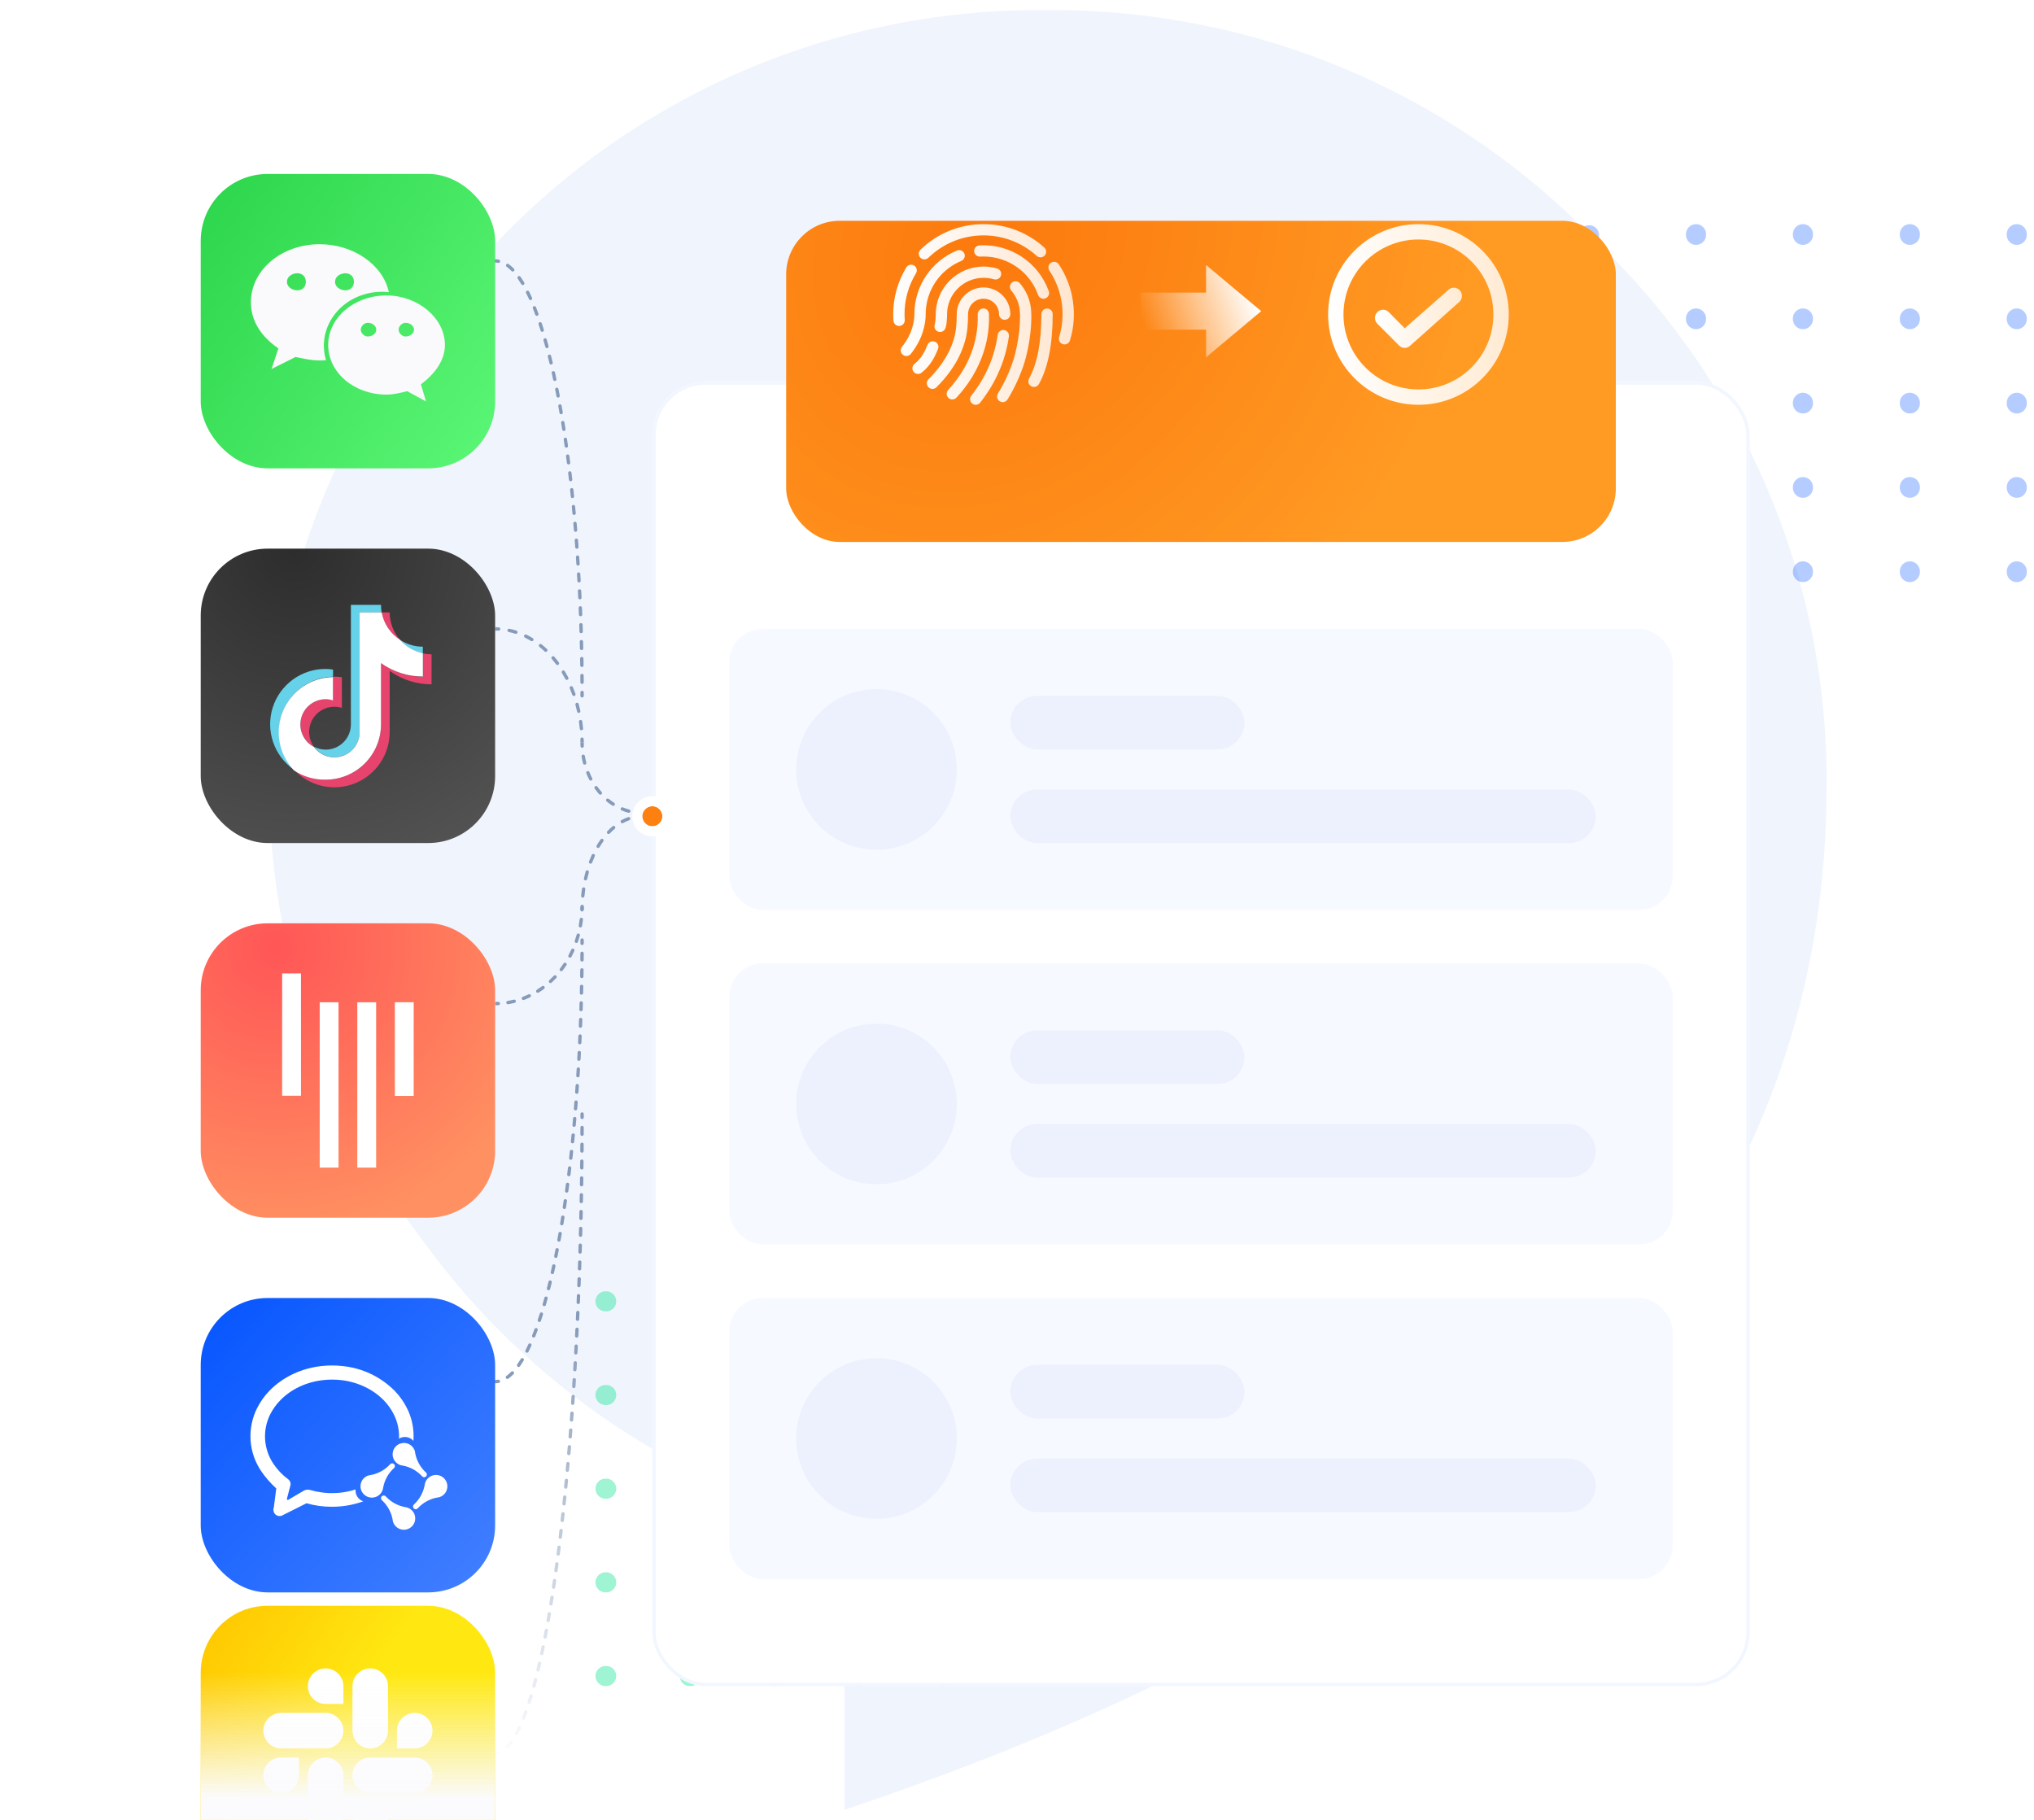 <svg width="608" height="544" viewBox="0 0 608 544" fill="none" xmlns="http://www.w3.org/2000/svg">
<g clip-path="url(#clip0_612_1101)">
<path d="M476.609 71.597C455.522 49.735 430.139 32.373 402.023 20.578C373.906 8.784 343.648 2.807 313.111 3.014C282.512 2.672 252.17 8.587 223.988 20.388C195.805 32.19 170.387 49.623 149.327 71.597C127.207 92.563 109.676 117.804 97.821 145.755C85.967 173.706 80.043 203.769 80.415 234.08C80.484 283.784 96.864 332.12 127.088 371.813C157.669 413.646 201.957 443.692 252.408 456.834V541.004C448.452 475.255 546.316 372.947 545.997 234.08C546.146 203.759 540.072 173.723 528.145 145.793C516.217 117.863 498.685 92.621 476.609 71.597Z" fill="#F0F4FD"/>
<line x1="475" y1="171.337" x2="475" y2="57.337" stroke="#0555FF" stroke-opacity="0.3" stroke-width="6" stroke-linecap="round" stroke-dasharray="0.2 25"/>
<line x1="506.963" y1="171" x2="506.963" y2="57" stroke="#0555FF" stroke-opacity="0.3" stroke-width="6" stroke-linecap="round" stroke-dasharray="0.2 25"/>
<line x1="570.89" y1="171" x2="570.89" y2="57" stroke="#0555FF" stroke-opacity="0.3" stroke-width="6" stroke-linecap="round" stroke-dasharray="0.2 25"/>
<line x1="602.853" y1="171" x2="602.853" y2="57" stroke="#0555FF" stroke-opacity="0.3" stroke-width="6" stroke-linecap="round" stroke-dasharray="0.2 25"/>
<line x1="538.927" y1="171" x2="538.927" y2="57" stroke="#0555FF" stroke-opacity="0.3" stroke-width="6" stroke-linecap="round" stroke-dasharray="0.2 25"/>
<line x1="181" y1="417" x2="304.85" y2="417" stroke="#0DE592" stroke-opacity="0.4" stroke-width="6" stroke-linecap="round" stroke-dasharray="0.2 25"/>
<line x1="181" y1="389" x2="304.851" y2="389" stroke="#0DE592" stroke-opacity="0.4" stroke-width="6" stroke-linecap="round" stroke-dasharray="0.2 25"/>
<line x1="181" y1="445" x2="304.85" y2="445" stroke="#0DE592" stroke-opacity="0.4" stroke-width="6" stroke-linecap="round" stroke-dasharray="0.2 25"/>
<line x1="181" y1="473" x2="304.85" y2="473" stroke="#0DE592" stroke-opacity="0.4" stroke-width="6" stroke-linecap="round" stroke-dasharray="0.2 25"/>
<line x1="181" y1="501" x2="304.85" y2="501" stroke="#0DE592" stroke-opacity="0.4" stroke-width="6" stroke-linecap="round" stroke-dasharray="0.2 25"/>
<g filter="url(#filter0_d_612_1101)">
<rect x="195" y="94" width="328" height="390" rx="16" fill="white"/>
<rect opacity="0.3" x="218" y="168" width="282" height="84" rx="10" fill="#E1EAFF"/>
<rect opacity="0.3" x="218" y="268" width="282" height="84" rx="10" fill="#E1EAFF"/>
<rect opacity="0.3" x="218" y="368" width="282" height="84" rx="10" fill="#E1EAFF"/>
<rect x="302" y="188" width="70" height="16" rx="8" fill="#ECF1FD"/>
<rect x="302" y="288" width="70" height="16" rx="8" fill="#ECF1FD"/>
<rect x="302" y="388" width="70" height="16" rx="8" fill="#ECF1FD"/>
<rect x="302" y="216" width="175" height="16" rx="8" fill="#ECF1FD"/>
<rect x="302" y="316" width="175" height="16" rx="8" fill="#ECF1FD"/>
<rect x="302" y="416" width="175" height="16" rx="8" fill="#ECF1FD"/>
<circle cx="262" cy="210" r="24" fill="#ECF1FD"/>
<circle cx="262" cy="310" r="24" fill="#ECF1FD"/>
<circle cx="262" cy="410" r="24" fill="#ECF1FD"/>
<rect x="195.5" y="94.5" width="327" height="389" rx="15.5" stroke="#F2F6FF"/>
</g>
<g filter="url(#filter1_d_612_1101)">
<rect x="235" y="46" width="248" height="96" rx="16" fill="url(#paint0_radial_612_1101)"/>
</g>
<path d="M364.005 86.702L371.545 93.008L364.005 99.315L364.005 98.543L364.005 95.043L360.505 95.043L344.5 95.043L344.5 90.974L360.505 90.974L364.005 90.974L364.005 87.474L364.005 86.702Z" stroke="url(#paint1_linear_612_1101)" stroke-width="7"/>
<path d="M451 94C451 108.912 438.912 121 424 121C409.088 121 397 108.912 397 94C397 79.088 409.088 67 424 67C438.912 67 451 79.088 451 94ZM401.59 94C401.59 106.377 411.623 116.41 424 116.41C436.377 116.41 446.41 106.377 446.41 94C446.41 81.623 436.377 71.59 424 71.59C411.623 71.59 401.59 81.623 401.59 94Z" fill="url(#paint2_linear_612_1101)"/>
<path fill-rule="evenodd" clip-rule="evenodd" d="M419.846 104L419.861 104L419.875 104C420.509 103.997 421.116 103.745 421.567 103.298L436.269 90.191L436.286 90.174C436.512 89.948 436.692 89.679 436.814 89.382C436.937 89.086 437 88.768 437 88.447C437 88.125 436.937 87.807 436.814 87.511C436.692 87.216 436.514 86.948 436.29 86.723C436.068 86.495 435.802 86.314 435.51 86.189C435.215 86.064 434.899 86 434.579 86C434.259 86 433.943 86.064 433.648 86.189C433.364 86.31 433.106 86.484 432.888 86.703L419.909 98.138L415.13 93.298C414.905 93.07 414.638 92.89 414.343 92.766C414.049 92.643 413.733 92.579 413.414 92.579C413.095 92.579 412.779 92.643 412.485 92.766C412.191 92.89 411.923 93.07 411.698 93.298L411.694 93.302L411.69 93.307C411.247 93.769 411 94.386 411 95.028C411 95.67 411.247 96.287 411.69 96.749L411.696 96.754L418.209 103.277C418.642 103.722 419.228 103.98 419.846 104Z" fill="url(#paint3_linear_612_1101)"/>
<path d="M275.126 77.034C274.969 76.875 274.845 76.687 274.761 76.481C274.677 76.274 274.635 76.052 274.637 75.829C274.64 75.608 274.687 75.39 274.774 75.187C274.862 74.984 274.989 74.8 275.147 74.646C280.219 69.716 286.914 67 294 67C300.736 67 307.187 69.486 312.166 74.001C312.33 74.149 312.463 74.328 312.557 74.528C312.652 74.728 312.706 74.945 312.716 75.166C312.726 75.387 312.693 75.608 312.618 75.816C312.543 76.024 312.427 76.215 312.278 76.378C311.649 77.065 310.583 77.115 309.893 76.49C305.538 72.541 299.893 70.365 294 70.365C287.799 70.365 281.942 72.741 277.504 77.055C277.189 77.362 276.766 77.534 276.326 77.533C276.103 77.533 275.882 77.489 275.676 77.403C275.47 77.318 275.283 77.192 275.126 77.034ZM267.071 95.873C267.024 95.219 267 94.564 267 93.909C266.997 88.981 268.353 84.148 270.918 79.941C271.405 79.147 272.441 78.896 273.237 79.378C273.427 79.493 273.591 79.643 273.722 79.821C273.853 80 273.948 80.202 274 80.417C274.053 80.632 274.062 80.855 274.028 81.073C273.994 81.292 273.918 81.501 273.803 81.69C271.559 85.371 270.374 89.598 270.377 93.909C270.377 94.48 270.398 95.06 270.439 95.632C270.455 95.863 270.424 96.095 270.346 96.314C270.269 96.532 270.147 96.732 269.989 96.901C269.831 97.07 269.639 97.205 269.427 97.297C269.214 97.389 268.985 97.436 268.753 97.435C267.869 97.436 267.135 96.754 267.071 95.873ZM317.724 102.88C317.512 102.816 317.315 102.711 317.144 102.571C316.973 102.431 316.831 102.258 316.727 102.063C316.623 101.868 316.558 101.654 316.536 101.434C316.515 101.214 316.537 100.992 316.601 100.78C317.281 98.553 317.625 96.237 317.623 93.909C317.623 89.245 316.257 84.738 313.676 80.874C313.553 80.691 313.467 80.484 313.424 80.267C313.382 80.05 313.382 79.827 313.425 79.61C313.469 79.394 313.555 79.188 313.678 79.004C313.802 78.82 313.96 78.663 314.145 78.541C314.921 78.026 315.968 78.235 316.486 79.009C319.438 83.427 321 88.578 321 93.908C321.002 96.569 320.608 99.215 319.831 101.76C319.725 102.106 319.511 102.408 319.22 102.622C318.93 102.837 318.578 102.953 318.217 102.953C318.05 102.953 317.884 102.929 317.724 102.88H317.724ZM279.9 98.823C279.625 98.584 279.436 98.261 279.36 97.905C279.285 97.548 279.327 97.177 279.481 96.846C279.583 96.363 279.723 94.792 279.723 93.858C279.754 86.037 286.158 79.68 294 79.68C295.384 79.68 296.752 79.877 298.066 80.266C298.278 80.328 298.476 80.432 298.648 80.571C298.82 80.71 298.963 80.881 299.069 81.076C299.175 81.27 299.241 81.483 299.264 81.703C299.287 81.923 299.267 82.145 299.204 82.358C298.937 83.25 297.998 83.757 297.105 83.492C296.097 83.194 295.051 83.044 294 83.045C288.013 83.045 283.123 87.898 283.1 93.865C283.1 95.023 283.02 97.825 282.283 98.665C282.124 98.846 281.929 98.991 281.709 99.09C281.49 99.189 281.252 99.24 281.012 99.239C280.603 99.24 280.208 99.092 279.9 98.823ZM298.855 119.966C298.666 119.851 298.501 119.701 298.371 119.522C298.24 119.344 298.146 119.141 298.093 118.926C298.041 118.711 298.032 118.488 298.066 118.27C298.101 118.051 298.178 117.841 298.293 117.653C300.272 114.423 301.848 110.988 302.98 107.443C303.001 107.377 305.052 100.88 304.9 93.945C304.872 92.684 304.721 91.676 304.41 90.678C303.971 89.269 303.248 87.966 302.284 86.849C302.14 86.681 302.03 86.487 301.961 86.276C301.893 86.066 301.866 85.844 301.883 85.624C301.9 85.404 301.961 85.189 302.061 84.992C302.162 84.795 302.3 84.62 302.469 84.476C303.177 83.872 304.241 83.954 304.849 84.66C306.112 86.124 307.06 87.833 307.635 89.679C308.044 90.989 308.242 92.282 308.276 93.872C308.44 101.387 306.288 108.181 306.196 108.466C304.984 112.265 303.295 115.946 301.175 119.406C301.024 119.653 300.812 119.857 300.56 119.998C300.307 120.139 300.022 120.213 299.733 120.212C299.423 120.212 299.12 120.127 298.856 119.966H298.855ZM269.894 106.056C269.72 105.92 269.575 105.75 269.467 105.557C269.36 105.363 269.291 105.151 269.265 104.931C269.24 104.712 269.258 104.489 269.319 104.276C269.38 104.064 269.482 103.865 269.619 103.692C272.688 99.834 273.332 96.179 273.332 93.793C273.381 85.492 278.377 78.074 286.058 74.885C286.918 74.528 287.905 74.933 288.266 75.792C288.351 75.996 288.395 76.215 288.395 76.436C288.396 76.658 288.353 76.877 288.268 77.081C288.184 77.286 288.06 77.471 287.903 77.628C287.747 77.784 287.561 77.908 287.357 77.993C280.93 80.66 276.75 86.866 276.709 93.803C276.709 96.714 275.937 101.165 272.266 105.782C272.107 105.982 271.906 106.142 271.677 106.253C271.447 106.363 271.196 106.42 270.942 106.42C270.561 106.421 270.192 106.292 269.894 106.056ZM308.264 115.464C308.07 115.358 307.899 115.214 307.761 115.041C307.623 114.868 307.52 114.67 307.459 114.458C307.398 114.245 307.379 114.022 307.404 113.803C307.429 113.583 307.497 113.37 307.604 113.177C310.051 108.769 311.292 102.285 311.292 93.908C311.292 93.686 311.336 93.467 311.421 93.263C311.507 93.059 311.631 92.873 311.788 92.717C311.945 92.561 312.131 92.437 312.335 92.352C312.54 92.268 312.759 92.225 312.981 92.225C313.202 92.225 313.421 92.268 313.626 92.352C313.83 92.437 314.016 92.561 314.173 92.717C314.33 92.873 314.454 93.059 314.539 93.263C314.624 93.467 314.668 93.686 314.668 93.908C314.668 102.862 313.286 109.893 310.558 114.806C310.412 115.07 310.197 115.289 309.937 115.442C309.678 115.595 309.381 115.675 309.08 115.675C308.794 115.675 308.514 115.602 308.264 115.464ZM310.311 88.172C307.876 81.296 301.322 76.675 294 76.675C293.66 76.675 293.321 76.685 292.985 76.704C292.056 76.758 291.259 76.049 291.204 75.12C291.192 74.899 291.223 74.678 291.296 74.469C291.369 74.26 291.483 74.068 291.631 73.903C291.778 73.738 291.957 73.604 292.157 73.508C292.356 73.412 292.573 73.357 292.794 73.345C302.008 72.819 310.452 78.457 313.495 87.052C313.569 87.26 313.601 87.481 313.589 87.702C313.577 87.923 313.521 88.139 313.426 88.339C313.33 88.538 313.196 88.717 313.031 88.864C312.866 89.012 312.674 89.126 312.465 89.198C312.285 89.263 312.095 89.295 311.903 89.295C311.554 89.295 311.214 89.187 310.929 88.986C310.643 88.785 310.428 88.5 310.311 88.172ZM273.09 111.13C272.953 110.956 272.852 110.757 272.793 110.544C272.733 110.331 272.717 110.108 272.743 109.889C272.77 109.669 272.84 109.457 272.949 109.265C273.058 109.072 273.204 108.903 273.379 108.768C275.612 107.025 276.528 104.82 277.265 103.049C277.624 102.189 278.61 101.782 279.47 102.138C279.675 102.222 279.861 102.346 280.018 102.502C280.175 102.658 280.299 102.844 280.384 103.048C280.469 103.252 280.513 103.471 280.513 103.692C280.513 103.914 280.469 104.133 280.384 104.337C279.591 106.245 278.392 109.129 275.46 111.418C275.163 111.65 274.797 111.776 274.421 111.775C274.164 111.776 273.911 111.718 273.681 111.606C273.45 111.494 273.248 111.332 273.09 111.13L273.09 111.13ZM291.664 121C291.283 121 290.912 120.871 290.614 120.634C290.44 120.496 290.296 120.326 290.188 120.133C290.081 119.94 290.013 119.727 289.988 119.507C289.963 119.288 289.981 119.065 290.043 118.853C290.104 118.64 290.207 118.442 290.345 118.269C291.687 116.589 293.625 113.846 295.234 110.33C296.743 107.031 297.725 103.683 298.234 100.093C298.265 99.873 298.339 99.662 298.452 99.472C298.565 99.281 298.714 99.115 298.891 98.982C299.069 98.849 299.27 98.752 299.485 98.697C299.699 98.642 299.923 98.63 300.142 98.662C300.361 98.692 300.572 98.766 300.763 98.878C300.954 98.99 301.121 99.138 301.254 99.315C301.388 99.492 301.485 99.693 301.54 99.907C301.596 100.121 301.608 100.345 301.578 100.564C301.022 104.478 299.952 108.129 298.306 111.725C296.556 115.554 294.447 118.537 292.986 120.365C292.828 120.564 292.627 120.724 292.398 120.834C292.169 120.944 291.918 121 291.664 121ZM282.973 117.782C282.965 117.562 283 117.341 283.077 117.134C283.154 116.927 283.271 116.737 283.422 116.575C286.504 113.257 290.46 107.733 291.802 100.265C292.175 98.18 292.328 96.062 292.259 93.945C292.252 93.724 292.289 93.503 292.367 93.296C292.446 93.089 292.564 92.9 292.716 92.739C292.868 92.577 293.05 92.448 293.251 92.357C293.453 92.266 293.671 92.216 293.892 92.209C294.82 92.174 295.604 92.908 295.634 93.837C295.71 96.189 295.54 98.542 295.125 100.858C293.95 107.404 290.76 113.629 285.899 118.861C285.741 119.032 285.549 119.168 285.336 119.26C285.123 119.353 284.892 119.401 284.66 119.4C283.754 119.402 283.009 118.687 282.973 117.782ZM278.733 116.252C278.289 116.252 277.862 116.077 277.545 115.765C277.388 115.61 277.263 115.425 277.177 115.221C277.091 115.018 277.046 114.799 277.045 114.578C277.044 114.357 277.086 114.137 277.17 113.933C277.254 113.728 277.378 113.542 277.534 113.386C279.966 110.936 283.397 107.032 285.091 101.447C285.908 98.754 285.95 96.356 285.988 94.242L285.995 93.876C285.994 89.508 289.586 85.929 294 85.929C298.414 85.929 302.005 89.508 302.005 93.908C302.005 94.129 301.961 94.348 301.876 94.552C301.791 94.757 301.667 94.942 301.51 95.099C301.354 95.255 301.168 95.379 300.963 95.463C300.759 95.548 300.539 95.591 300.318 95.591C300.097 95.591 299.877 95.548 299.672 95.464C299.468 95.379 299.282 95.255 299.125 95.099C298.968 94.943 298.843 94.757 298.758 94.553C298.673 94.348 298.629 94.129 298.629 93.908C298.629 91.364 296.552 89.295 294 89.295C291.447 89.295 289.371 91.364 289.371 93.908L289.364 94.301C289.324 96.519 289.276 99.28 288.324 102.42C286.411 108.723 282.62 113.047 279.933 115.753C279.776 115.911 279.589 116.037 279.383 116.122C279.177 116.208 278.956 116.252 278.733 116.252V116.252Z" fill="url(#paint4_linear_612_1101)"/>
<path d="M174.5 281C174.5 280.724 174.276 280.5 174 280.5C173.724 280.5 173.5 280.724 173.5 281L174.5 281ZM148 412.5C147.724 412.5 147.5 412.724 147.5 413C147.5 413.276 147.724 413.5 148 413.5L148 412.5ZM149.076 413.399C149.347 413.348 149.525 413.086 149.474 412.815C149.423 412.543 149.162 412.365 148.89 412.416L149.076 413.399ZM151.372 411.294C151.147 411.455 151.095 411.767 151.256 411.992C151.417 412.216 151.729 412.268 151.954 412.107L151.372 411.294ZM153.52 410.747C153.713 410.55 153.71 410.233 153.512 410.04C153.315 409.847 152.998 409.851 152.805 410.048L153.52 410.747ZM154.619 407.833C154.46 408.059 154.515 408.371 154.74 408.53C154.966 408.689 155.278 408.635 155.437 408.409L154.619 407.833ZM156.535 406.716C156.677 406.479 156.6 406.172 156.364 406.03C156.127 405.887 155.82 405.964 155.678 406.201L156.535 406.716ZM157.079 403.634C156.956 403.881 157.056 404.182 157.303 404.305C157.55 404.429 157.85 404.328 157.974 404.081L157.079 403.634ZM158.835 402.268C158.949 402.016 158.837 401.72 158.585 401.606C158.334 401.493 158.038 401.604 157.924 401.856L158.835 402.268ZM159.071 399.144C158.969 399.401 159.095 399.692 159.351 399.794C159.608 399.896 159.898 399.77 160 399.514L159.071 399.144ZM160.714 397.647C160.81 397.387 160.677 397.1 160.418 397.005C160.159 396.909 159.871 397.042 159.776 397.301L160.714 397.647ZM160.748 394.522C160.661 394.784 160.803 395.067 161.065 395.154C161.327 395.241 161.61 395.099 161.697 394.837L160.748 394.522ZM162.306 392.949C162.389 392.686 162.242 392.405 161.978 392.323C161.715 392.24 161.434 392.387 161.352 392.651L162.306 392.949ZM162.204 389.808C162.128 390.073 162.281 390.35 162.546 390.427C162.812 390.503 163.089 390.35 163.165 390.084L162.204 389.808ZM163.697 388.183C163.77 387.917 163.612 387.642 163.346 387.569C163.08 387.497 162.805 387.654 162.732 387.92L163.697 388.183ZM163.483 385.06C163.415 385.327 163.577 385.599 163.845 385.667C164.113 385.735 164.385 385.572 164.452 385.305L163.483 385.06ZM164.932 383.362C164.996 383.093 164.831 382.823 164.563 382.758C164.294 382.694 164.024 382.859 163.96 383.127L164.932 383.362ZM164.627 380.259C164.567 380.529 164.736 380.796 165.005 380.857C165.275 380.918 165.542 380.748 165.603 380.479L164.627 380.259ZM166.033 378.524C166.091 378.254 165.92 377.988 165.65 377.93C165.38 377.872 165.114 378.043 165.056 378.313L166.033 378.524ZM165.658 375.427C165.603 375.698 165.778 375.962 166.049 376.016C166.319 376.071 166.583 375.896 166.638 375.625L165.658 375.427ZM167.024 373.675C167.076 373.403 166.899 373.141 166.628 373.089C166.357 373.036 166.095 373.213 166.042 373.484L167.024 373.675ZM166.589 370.574C166.54 370.846 166.72 371.106 166.991 371.156C167.263 371.206 167.524 371.025 167.573 370.754L166.589 370.574ZM167.922 368.804C167.969 368.532 167.788 368.272 167.516 368.225C167.244 368.177 166.984 368.359 166.937 368.631L167.922 368.804ZM167.434 365.707C167.389 365.979 167.574 366.237 167.846 366.282C168.119 366.327 168.376 366.142 168.421 365.87L167.434 365.707ZM168.738 363.917C168.781 363.644 168.595 363.388 168.322 363.344C168.05 363.301 167.793 363.487 167.75 363.76L168.738 363.917ZM168.203 360.828C168.162 361.101 168.35 361.356 168.623 361.397C168.896 361.438 169.151 361.25 169.192 360.976L168.203 360.828ZM169.48 359.017C169.52 358.744 169.33 358.49 169.057 358.451C168.783 358.411 168.53 358.601 168.49 358.874L169.48 359.017ZM168.902 355.94C168.865 356.214 169.056 356.466 169.33 356.503C169.603 356.54 169.855 356.349 169.893 356.075L168.902 355.94ZM170.156 354.106C170.192 353.832 169.999 353.581 169.725 353.545C169.451 353.51 169.2 353.702 169.164 353.976L170.156 354.106ZM169.538 351.043C169.504 351.317 169.699 351.567 169.973 351.601C170.247 351.635 170.497 351.44 170.53 351.166L169.538 351.043ZM170.771 349.186C170.803 348.912 170.607 348.663 170.333 348.63C170.059 348.598 169.81 348.794 169.778 349.068L170.771 349.186ZM170.116 346.138C170.085 346.412 170.283 346.66 170.557 346.69C170.832 346.721 171.079 346.524 171.11 346.249L170.116 346.138ZM171.328 344.265C171.357 343.99 171.159 343.744 170.884 343.714C170.61 343.685 170.363 343.883 170.333 344.158L171.328 344.265ZM170.64 341.224C170.612 341.499 170.812 341.744 171.087 341.772C171.362 341.8 171.607 341.6 171.635 341.325L170.64 341.224ZM171.831 339.346C171.858 339.071 171.657 338.827 171.382 338.8C171.107 338.774 170.862 338.975 170.836 339.25L171.831 339.346ZM171.113 336.302C171.088 336.577 171.291 336.82 171.566 336.845C171.841 336.87 172.084 336.668 172.109 336.393L171.113 336.302ZM172.285 334.42C172.309 334.145 172.105 333.903 171.83 333.879C171.555 333.855 171.312 334.058 171.288 334.333L172.285 334.42ZM171.538 331.372C171.516 331.647 171.721 331.889 171.996 331.911C172.271 331.933 172.512 331.728 172.535 331.453L171.538 331.372ZM172.691 329.487C172.713 329.212 172.507 328.971 172.232 328.95C171.956 328.928 171.716 329.134 171.694 329.409L172.691 329.487ZM171.917 326.436C171.898 326.712 172.105 326.951 172.38 326.971C172.655 326.991 172.895 326.784 172.915 326.508L171.917 326.436ZM173.053 324.546C173.072 324.27 172.864 324.032 172.589 324.013C172.313 323.994 172.074 324.202 172.056 324.477L173.053 324.546ZM172.251 321.515C172.234 321.791 172.443 322.028 172.719 322.046C172.994 322.063 173.232 321.854 173.249 321.578L172.251 321.515ZM173.372 319.597C173.388 319.322 173.178 319.085 172.903 319.068C172.627 319.052 172.39 319.262 172.374 319.537L173.372 319.597ZM172.543 316.585C172.528 316.861 172.74 317.097 173.015 317.112C173.291 317.127 173.527 316.916 173.542 316.64L172.543 316.585ZM173.648 314.654C173.662 314.378 173.45 314.143 173.175 314.128C172.899 314.114 172.664 314.326 172.649 314.602L173.648 314.654ZM172.795 311.648C172.782 311.924 172.995 312.158 173.271 312.171C173.547 312.184 173.781 311.971 173.794 311.695L172.795 311.648ZM173.884 309.716C173.896 309.44 173.682 309.206 173.406 309.194C173.13 309.182 172.897 309.396 172.884 309.672L173.884 309.716ZM173.007 306.703C172.996 306.979 173.211 307.211 173.487 307.222C173.763 307.233 173.996 307.018 174.006 306.742L173.007 306.703ZM174.08 304.77C174.09 304.494 173.874 304.262 173.598 304.252C173.322 304.242 173.09 304.458 173.081 304.734L174.08 304.77ZM173.18 301.762C173.171 302.038 173.388 302.268 173.664 302.277C173.94 302.286 174.171 302.069 174.18 301.793L173.18 301.762ZM174.238 299.817C174.246 299.541 174.028 299.311 173.752 299.303C173.476 299.295 173.246 299.512 173.238 299.789L174.238 299.817ZM173.315 296.827C173.308 297.103 173.527 297.332 173.803 297.339C174.079 297.345 174.308 297.127 174.315 296.851L173.315 296.827ZM174.358 294.862C174.364 294.586 174.145 294.358 173.869 294.352C173.593 294.346 173.364 294.566 173.359 294.842L174.358 294.862ZM173.413 291.885C173.408 292.161 173.629 292.389 173.905 292.393C174.181 292.397 174.408 292.177 174.413 291.901L173.413 291.885ZM174.442 289.92C174.445 289.644 174.224 289.417 173.948 289.414C173.672 289.41 173.445 289.631 173.442 289.907L174.442 289.92ZM173.474 286.936C173.472 287.212 173.694 287.438 173.97 287.441C174.246 287.443 174.472 287.221 174.474 286.945L173.474 286.936ZM174.488 284.97C174.49 284.694 174.268 284.469 173.991 284.468C173.715 284.466 173.49 284.689 173.488 284.965L174.488 284.97ZM173.499 281.994C173.499 282.27 173.722 282.494 173.999 282.495C174.275 282.495 174.499 282.271 174.499 281.995L173.499 281.994ZM148 413.5C148.361 413.5 148.719 413.466 149.076 413.399L148.89 412.416C148.594 412.472 148.297 412.5 148 412.5L148 413.5ZM151.954 412.107C152.486 411.726 153.008 411.272 153.52 410.747L152.805 410.048C152.327 410.537 151.849 410.952 151.372 411.294L151.954 412.107ZM155.437 408.409C155.807 407.882 156.173 407.317 156.535 406.716L155.678 406.201C155.327 406.784 154.974 407.328 154.619 407.833L155.437 408.409ZM157.974 404.081C158.264 403.502 158.551 402.897 158.835 402.268L157.924 401.856C157.645 402.474 157.363 403.067 157.079 403.634L157.974 404.081ZM160 399.514C160.241 398.909 160.478 398.287 160.714 397.647L159.776 397.301C159.543 397.933 159.308 398.548 159.071 399.144L160 399.514ZM161.697 394.837C161.902 394.222 162.105 393.592 162.306 392.949L161.352 392.651C161.152 393.288 160.951 393.912 160.748 394.522L161.697 394.837ZM163.165 390.084C163.344 389.461 163.521 388.827 163.697 388.183L162.732 387.92C162.558 388.56 162.382 389.19 162.204 389.808L163.165 390.084ZM164.452 385.305C164.614 384.666 164.773 384.019 164.932 383.362L163.96 383.127C163.802 383.781 163.643 384.425 163.483 385.06L164.452 385.305ZM165.603 380.479C165.748 379.835 165.891 379.183 166.033 378.524L165.056 378.313C164.914 378.97 164.772 379.619 164.627 380.259L165.603 380.479ZM166.638 375.625C166.768 374.982 166.897 374.332 167.024 373.675L166.042 373.484C165.915 374.139 165.787 374.786 165.658 375.427L166.638 375.625ZM167.573 370.754C167.691 370.11 167.807 369.46 167.922 368.804L166.937 368.631C166.822 369.285 166.706 369.932 166.589 370.574L167.573 370.754ZM168.421 365.87C168.528 365.224 168.633 364.573 168.738 363.917L167.75 363.76C167.646 364.414 167.541 365.063 167.434 365.707L168.421 365.87ZM169.192 360.976C169.289 360.328 169.385 359.675 169.48 359.017L168.49 358.874C168.396 359.53 168.3 360.181 168.203 360.828L169.192 360.976ZM169.893 356.075C169.982 355.423 170.069 354.767 170.156 354.106L169.164 353.976C169.078 354.635 168.991 355.29 168.902 355.94L169.893 356.075ZM170.53 351.166C170.612 350.51 170.692 349.85 170.771 349.186L169.778 349.068C169.699 349.73 169.619 350.388 169.538 351.043L170.53 351.166ZM171.11 346.249C171.183 345.591 171.256 344.93 171.328 344.265L170.333 344.158C170.262 344.821 170.19 345.481 170.116 346.138L171.11 346.249ZM171.635 341.325C171.701 340.668 171.767 340.009 171.831 339.346L170.836 339.25C170.771 339.911 170.706 340.569 170.64 341.224L171.635 341.325ZM172.109 336.393C172.169 335.738 172.227 335.081 172.285 334.42L171.288 334.333C171.231 334.993 171.173 335.649 171.113 336.302L172.109 336.393ZM172.535 331.453C172.588 330.8 172.64 330.145 172.691 329.487L171.694 329.409C171.643 330.066 171.591 330.72 171.538 331.372L172.535 331.453ZM172.915 326.508C172.962 325.856 173.008 325.202 173.053 324.546L172.056 324.477C172.01 325.132 171.964 325.785 171.917 326.436L172.915 326.508ZM173.249 321.578C173.291 320.92 173.332 320.26 173.372 319.597L172.374 319.537C172.334 320.199 172.293 320.858 172.251 321.515L173.249 321.578ZM173.542 316.64C173.578 315.98 173.614 315.318 173.648 314.654L172.649 314.602C172.615 315.265 172.58 315.926 172.543 316.585L173.542 316.64ZM173.794 311.695C173.825 311.037 173.855 310.377 173.884 309.716L172.884 309.672C172.856 310.333 172.826 310.991 172.795 311.648L173.794 311.695ZM174.006 306.742C174.032 306.086 174.056 305.429 174.08 304.77L173.081 304.734C173.057 305.392 173.032 306.048 173.007 306.703L174.006 306.742ZM174.18 301.793C174.2 301.136 174.219 300.477 174.238 299.817L173.238 299.789C173.22 300.448 173.2 301.106 173.18 301.762L174.18 301.793ZM174.315 296.851C174.33 296.189 174.345 295.527 174.358 294.862L173.359 294.842C173.345 295.505 173.33 296.167 173.315 296.827L174.315 296.851ZM174.413 291.901C174.423 291.242 174.433 290.582 174.442 289.92L173.442 289.907C173.433 290.568 173.423 291.227 173.413 291.885L174.413 291.901ZM174.474 286.945C174.48 286.288 174.485 285.63 174.488 284.97L173.488 284.965C173.485 285.623 173.48 286.28 173.474 286.936L174.474 286.945ZM174.499 281.995C174.5 281.664 174.5 281.332 174.5 281L173.5 281C173.5 281.332 173.5 281.663 173.499 281.994L174.499 281.995Z" fill="#869BB9"/>
<path d="M174.5 333C174.5 332.724 174.276 332.5 174 332.5C173.724 332.5 173.5 332.724 173.5 333L174.5 333ZM148 523.5C147.724 523.5 147.5 523.724 147.5 524C147.5 524.276 147.724 524.5 148 524.5L148 523.5ZM149.123 524.346C149.389 524.273 149.546 523.998 149.473 523.731C149.399 523.465 149.124 523.309 148.858 523.382L149.123 524.346ZM151.15 521.928C150.953 522.122 150.951 522.438 151.146 522.635C151.34 522.831 151.656 522.833 151.853 522.639L151.15 521.928ZM153.203 521.047C153.366 520.824 153.317 520.511 153.094 520.349C152.871 520.186 152.558 520.235 152.395 520.458L153.203 521.047ZM153.962 517.929C153.831 518.172 153.922 518.476 154.166 518.606C154.409 518.737 154.712 518.646 154.843 518.403L153.962 517.929ZM155.741 516.606C155.858 516.356 155.75 516.058 155.5 515.941C155.25 515.824 154.952 515.932 154.835 516.183L155.741 516.606ZM156.011 513.438C155.909 513.695 156.035 513.985 156.292 514.087C156.549 514.188 156.839 514.062 156.941 513.805L156.011 513.438ZM157.66 511.896C157.754 511.636 157.619 511.349 157.359 511.256C157.1 511.162 156.813 511.297 156.719 511.557L157.66 511.896ZM157.691 508.693C157.606 508.956 157.751 509.238 158.014 509.322C158.277 509.406 158.559 509.261 158.643 508.998L157.691 508.693ZM159.229 507.105C159.308 506.84 159.158 506.562 158.893 506.483C158.629 506.403 158.35 506.554 158.271 506.818L159.229 507.105ZM159.099 503.919C159.027 504.185 159.184 504.46 159.45 504.533C159.716 504.606 159.991 504.449 160.064 504.183L159.099 503.919ZM160.582 502.231C160.651 501.964 160.491 501.691 160.223 501.622C159.956 501.553 159.683 501.713 159.614 501.981L160.582 502.231ZM160.339 499.068C160.274 499.337 160.44 499.607 160.708 499.671C160.977 499.735 161.247 499.57 161.311 499.301L160.339 499.068ZM161.774 497.322C161.836 497.052 161.668 496.784 161.398 496.723C161.129 496.661 160.861 496.83 160.799 497.099L161.774 497.322ZM161.446 494.175C161.388 494.445 161.56 494.711 161.83 494.769C162.1 494.827 162.366 494.654 162.424 494.384L161.446 494.175ZM162.841 492.395C162.896 492.124 162.722 491.86 162.451 491.805C162.181 491.749 161.917 491.923 161.861 492.194L162.841 492.395ZM162.447 489.255C162.394 489.526 162.572 489.788 162.843 489.841C163.114 489.893 163.376 489.716 163.429 489.445L162.447 489.255ZM163.807 487.456C163.857 487.184 163.678 486.923 163.407 486.873C163.135 486.822 162.874 487.001 162.824 487.273L163.807 487.456ZM163.361 484.312C163.313 484.584 163.494 484.843 163.766 484.891C164.038 484.939 164.298 484.758 164.346 484.486L163.361 484.312ZM164.69 482.504C164.736 482.232 164.553 481.974 164.281 481.927C164.009 481.881 163.751 482.064 163.704 482.336L164.69 482.504ZM164.201 479.348C164.157 479.621 164.342 479.878 164.615 479.922C164.887 479.966 165.144 479.781 165.188 479.509L164.201 479.348ZM165.503 477.537C165.546 477.265 165.36 477.009 165.087 476.966C164.814 476.923 164.558 477.109 164.516 477.382L165.503 477.537ZM164.979 474.366C164.938 474.639 165.126 474.893 165.399 474.934C165.672 474.975 165.927 474.787 165.968 474.514L164.979 474.366ZM166.257 472.552C166.297 472.279 166.108 472.025 165.834 471.986C165.561 471.946 165.307 472.135 165.268 472.409L166.257 472.552ZM165.693 469.418C165.655 469.692 165.846 469.944 166.119 469.982C166.393 470.02 166.645 469.83 166.683 469.556L165.693 469.418ZM166.959 467.547C166.995 467.273 166.804 467.021 166.53 466.985C166.256 466.948 166.004 467.14 165.968 467.413L166.959 467.547ZM166.359 464.449C166.324 464.723 166.517 464.974 166.791 465.009C167.065 465.044 167.315 464.851 167.351 464.577L166.359 464.449ZM167.608 462.563C167.642 462.289 167.448 462.039 167.174 462.005C166.9 461.97 166.65 462.165 166.615 462.439L167.608 462.563ZM166.982 459.455C166.949 459.73 167.145 459.979 167.419 460.012C167.693 460.045 167.942 459.849 167.975 459.575L166.982 459.455ZM168.212 457.582C168.244 457.308 168.048 457.059 167.773 457.027C167.499 456.995 167.251 457.191 167.219 457.466L168.212 457.582ZM167.566 454.436C167.535 454.71 167.733 454.958 168.007 454.989C168.282 455.019 168.529 454.822 168.56 454.548L167.566 454.436ZM168.779 452.574C168.809 452.299 168.611 452.053 168.336 452.023C168.061 451.993 167.815 452.191 167.785 452.465L168.779 452.574ZM168.106 449.469C168.077 449.743 168.276 449.989 168.551 450.018C168.825 450.047 169.071 449.848 169.1 449.573L168.106 449.469ZM169.31 447.546C169.338 447.271 169.138 447.026 168.863 446.998C168.589 446.97 168.343 447.17 168.315 447.445L169.31 447.546ZM168.613 444.471C168.586 444.746 168.787 444.99 169.062 445.017C169.336 445.044 169.581 444.843 169.608 444.568L168.613 444.471ZM169.802 442.564C169.828 442.29 169.627 442.045 169.352 442.019C169.077 441.993 168.833 442.195 168.806 442.469L169.802 442.564ZM169.089 439.442C169.064 439.717 169.267 439.96 169.542 439.986C169.817 440.011 170.06 439.808 170.085 439.533L169.089 439.442ZM170.264 437.55C170.289 437.275 170.086 437.032 169.811 437.008C169.536 436.983 169.293 437.186 169.268 437.461L170.264 437.55ZM169.531 434.458C169.507 434.733 169.711 434.975 169.986 434.999C170.261 435.022 170.504 434.818 170.527 434.543L169.531 434.458ZM170.698 432.517C170.721 432.242 170.516 432 170.241 431.978C169.966 431.955 169.724 432.159 169.702 432.434L170.698 432.517ZM169.945 429.448C169.923 429.724 170.128 429.964 170.404 429.986C170.679 430.008 170.92 429.803 170.942 429.528L169.945 429.448ZM171.099 427.524C171.121 427.249 170.915 427.009 170.64 426.987C170.364 426.966 170.124 427.172 170.102 427.447L171.099 427.524ZM170.333 424.417C170.312 424.692 170.519 424.932 170.794 424.952C171.07 424.973 171.31 424.766 171.33 424.491L170.333 424.417ZM171.476 422.496C171.496 422.22 171.289 421.981 171.014 421.961C170.738 421.941 170.499 422.148 170.479 422.424L171.476 422.496ZM170.691 419.426C170.672 419.701 170.88 419.94 171.155 419.959C171.431 419.978 171.67 419.77 171.689 419.495L170.691 419.426ZM171.826 417.477C171.845 417.201 171.636 416.963 171.361 416.944C171.085 416.926 170.847 417.134 170.829 417.41L171.826 417.477ZM171.027 414.397C171.009 414.673 171.218 414.911 171.493 414.928C171.769 414.946 172.007 414.737 172.024 414.462L171.027 414.397ZM172.151 412.464C172.168 412.189 171.959 411.951 171.683 411.934C171.407 411.917 171.17 412.126 171.153 412.402L172.151 412.464ZM171.337 409.385C171.32 409.661 171.53 409.898 171.806 409.914C172.082 409.931 172.318 409.72 172.335 409.445L171.337 409.385ZM172.454 407.417C172.469 407.141 172.259 406.905 171.983 406.889C171.707 406.873 171.471 407.084 171.455 407.359L172.454 407.417ZM171.623 404.371C171.608 404.646 171.819 404.882 172.095 404.897C172.371 404.912 172.607 404.701 172.622 404.425L171.623 404.371ZM172.73 402.418C172.745 402.142 172.533 401.907 172.257 401.892C171.982 401.877 171.746 402.089 171.732 402.365L172.73 402.418ZM171.888 399.335C171.875 399.611 172.087 399.846 172.363 399.86C172.638 399.874 172.873 399.661 172.887 399.386L171.888 399.335ZM172.987 397.381C173 397.105 172.787 396.87 172.511 396.857C172.236 396.844 172.001 397.056 171.988 397.332L172.987 397.381ZM172.13 394.331C172.117 394.607 172.331 394.841 172.606 394.854C172.882 394.866 173.116 394.653 173.129 394.377L172.13 394.331ZM173.22 392.362C173.233 392.087 173.019 391.853 172.743 391.841C172.467 391.828 172.234 392.042 172.221 392.318L173.22 392.362ZM172.352 389.29C172.34 389.566 172.555 389.799 172.831 389.811C173.107 389.822 173.34 389.608 173.351 389.332L172.352 389.29ZM173.433 387.335C173.444 387.059 173.23 386.826 172.954 386.815C172.678 386.804 172.445 387.019 172.434 387.294L173.433 387.335ZM172.552 384.284C172.541 384.56 172.757 384.792 173.032 384.803C173.308 384.813 173.541 384.598 173.551 384.322L172.552 384.284ZM173.626 382.302C173.636 382.026 173.42 381.794 173.144 381.784C172.868 381.774 172.637 381.99 172.627 382.266L173.626 382.302ZM172.732 379.251C172.723 379.526 172.939 379.758 173.215 379.767C173.491 379.776 173.722 379.56 173.732 379.284L172.732 379.251ZM173.798 377.282C173.807 377.006 173.59 376.775 173.314 376.766C173.038 376.757 172.807 376.973 172.798 377.249L173.798 377.282ZM172.892 374.232C172.884 374.508 173.101 374.739 173.377 374.747C173.653 374.755 173.884 374.538 173.892 374.262L172.892 374.232ZM173.951 372.239C173.959 371.963 173.741 371.733 173.465 371.725C173.189 371.718 172.959 371.935 172.951 372.211L173.951 372.239ZM173.033 369.205C173.026 369.481 173.244 369.71 173.52 369.717C173.796 369.725 174.026 369.507 174.033 369.231L173.033 369.205ZM174.084 367.224C174.091 366.948 173.872 366.719 173.596 366.712C173.32 366.705 173.091 366.923 173.084 367.199L174.084 367.224ZM173.155 364.178C173.149 364.454 173.368 364.683 173.644 364.689C173.92 364.695 174.149 364.476 174.155 364.2L173.155 364.178ZM174.199 362.176C174.204 361.9 173.985 361.671 173.709 361.665C173.433 361.66 173.205 361.879 173.199 362.155L174.199 362.176ZM173.258 359.154C173.253 359.43 173.473 359.658 173.749 359.663C174.025 359.669 174.253 359.449 174.258 359.173L173.258 359.154ZM174.294 357.164C174.299 356.887 174.079 356.66 173.803 356.655C173.527 356.65 173.299 356.87 173.294 357.146L174.294 357.164ZM173.343 354.122C173.339 354.399 173.559 354.626 173.835 354.63C174.111 354.634 174.339 354.414 174.343 354.137L173.343 354.122ZM174.371 352.118C174.375 351.842 174.154 351.615 173.878 351.611C173.602 351.608 173.375 351.829 173.372 352.105L174.371 352.118ZM173.409 349.101C173.406 349.377 173.627 349.604 173.903 349.607C174.179 349.61 174.406 349.389 174.409 349.113L173.409 349.101ZM174.43 347.102C174.433 346.826 174.211 346.599 173.935 346.597C173.659 346.594 173.433 346.816 173.43 347.092L174.43 347.102ZM173.457 344.067C173.455 344.343 173.677 344.568 173.953 344.57C174.229 344.573 174.455 344.35 174.457 344.074L173.457 344.067ZM174.471 342.059C174.473 341.783 174.251 341.558 173.974 341.556C173.698 341.554 173.473 341.777 173.471 342.053L174.471 342.059ZM173.487 339.047C173.486 339.323 173.709 339.548 173.985 339.549C174.261 339.55 174.486 339.327 174.487 339.051L173.487 339.047ZM174.494 337.039C174.495 336.763 174.272 336.538 173.996 336.538C173.72 336.537 173.495 336.76 173.494 337.036L174.494 337.039ZM173.5 334.011C173.499 334.287 173.723 334.511 173.999 334.511C174.275 334.511 174.499 334.288 174.5 334.012L173.5 334.011ZM148 524.5C148.378 524.5 148.753 524.448 149.123 524.346L148.858 523.382C148.571 523.461 148.285 523.5 148 523.5L148 524.5ZM151.853 522.639C152.311 522.185 152.761 521.653 153.203 521.047L152.395 520.458C151.979 521.029 151.563 521.518 151.15 521.928L151.853 522.639ZM154.843 518.403C155.145 517.84 155.444 517.241 155.741 516.606L154.835 516.183C154.546 516.803 154.254 517.385 153.962 517.929L154.843 518.403ZM156.941 513.805C157.182 513.193 157.422 512.557 157.66 511.896L156.719 511.557C156.485 512.209 156.248 512.836 156.011 513.438L156.941 513.805ZM158.643 508.998C158.84 508.384 159.035 507.753 159.229 507.105L158.271 506.818C158.079 507.46 157.885 508.085 157.691 508.693L158.643 508.998ZM160.064 504.183C160.238 503.546 160.411 502.895 160.582 502.231L159.614 501.981C159.444 502.641 159.272 503.287 159.099 503.919L160.064 504.183ZM161.311 499.301C161.467 498.653 161.621 497.993 161.774 497.322L160.799 497.099C160.647 497.767 160.493 498.423 160.339 499.068L161.311 499.301ZM162.424 494.384C162.564 493.731 162.703 493.067 162.841 492.395L161.861 492.194C161.724 492.864 161.585 493.524 161.446 494.175L162.424 494.384ZM163.429 489.445C163.556 488.79 163.681 488.127 163.807 487.456L162.824 487.273C162.699 487.941 162.573 488.602 162.447 489.255L163.429 489.445ZM164.346 484.486C164.461 483.832 164.576 483.172 164.69 482.504L163.704 482.336C163.59 483.002 163.476 483.66 163.361 484.312L164.346 484.486ZM165.188 479.509C165.294 478.857 165.399 478.2 165.503 477.537L164.516 477.382C164.412 478.043 164.307 478.699 164.201 479.348L165.188 479.509ZM165.968 474.514C166.065 473.865 166.161 473.212 166.257 472.552L165.268 472.409C165.172 473.066 165.076 473.719 164.979 474.366L165.968 474.514ZM166.683 469.556C166.776 468.891 166.867 468.222 166.959 467.547L165.968 467.413C165.877 468.087 165.785 468.755 165.693 469.418L166.683 469.556ZM167.351 464.577C167.437 463.91 167.523 463.239 167.608 462.563L166.615 462.439C166.531 463.113 166.445 463.783 166.359 464.449L167.351 464.577ZM167.975 459.575C168.055 458.915 168.134 458.25 168.212 457.582L167.219 457.466C167.14 458.133 167.062 458.796 166.982 459.455L167.975 459.575ZM168.56 454.548C168.633 453.893 168.706 453.235 168.779 452.574L167.785 452.465C167.712 453.126 167.64 453.783 167.566 454.436L168.56 454.548ZM169.1 449.573C169.171 448.901 169.241 448.225 169.31 447.546L168.315 447.445C168.246 448.123 168.176 448.798 168.106 449.469L169.1 449.573ZM169.608 444.568C169.673 443.904 169.738 443.236 169.802 442.564L168.806 442.469C168.742 443.14 168.678 443.807 168.613 444.471L169.608 444.568ZM170.085 439.533C170.146 438.875 170.205 438.214 170.264 437.55L169.268 437.461C169.209 438.124 169.15 438.785 169.089 439.442L170.085 439.533ZM170.527 434.543C170.585 433.871 170.642 433.195 170.698 432.517L169.702 432.434C169.645 433.112 169.588 433.786 169.531 434.458L170.527 434.543ZM170.942 429.528C170.995 428.863 171.047 428.195 171.099 427.524L170.102 427.447C170.05 428.117 169.998 428.784 169.945 429.448L170.942 429.528ZM171.33 424.491C171.379 423.828 171.428 423.163 171.476 422.496L170.479 422.424C170.431 423.09 170.382 423.755 170.333 424.417L171.33 424.491ZM171.689 419.495C171.735 418.824 171.781 418.152 171.826 417.477L170.829 417.41C170.783 418.084 170.737 418.756 170.691 419.426L171.689 419.495ZM172.024 414.462C172.067 413.798 172.109 413.132 172.151 412.464L171.153 412.402C171.111 413.069 171.069 413.734 171.027 414.397L172.024 414.462ZM172.335 409.445C172.375 408.771 172.414 408.095 172.454 407.417L171.455 407.359C171.416 408.037 171.377 408.712 171.337 409.385L172.335 409.445ZM172.622 404.425C172.658 403.758 172.695 403.089 172.73 402.418L171.732 402.365C171.696 403.035 171.66 403.704 171.623 404.371L172.622 404.425ZM172.887 399.386C172.921 398.719 172.954 398.051 172.987 397.381L171.988 397.332C171.955 398.002 171.922 398.669 171.888 399.335L172.887 399.386ZM173.129 394.377C173.16 393.707 173.19 393.036 173.22 392.362L172.221 392.318C172.191 392.991 172.161 393.662 172.13 394.331L173.129 394.377ZM173.351 389.332C173.379 388.668 173.406 388.002 173.433 387.335L172.434 387.294C172.407 387.961 172.38 388.626 172.352 389.29L173.351 389.332ZM173.551 384.322C173.576 383.65 173.601 382.977 173.626 382.302L172.627 382.266C172.602 382.94 172.577 383.613 172.552 384.284L173.551 384.322ZM173.732 379.284C173.754 378.618 173.776 377.951 173.798 377.282L172.798 377.249C172.777 377.918 172.755 378.585 172.732 379.251L173.732 379.284ZM173.892 374.262C173.912 373.589 173.932 372.915 173.951 372.239L172.951 372.211C172.932 372.886 172.913 373.56 172.892 374.232L173.892 374.262ZM174.033 369.231C174.05 368.563 174.067 367.894 174.084 367.224L173.084 367.199C173.068 367.869 173.051 368.537 173.033 369.205L174.033 369.231ZM174.155 364.2C174.17 363.527 174.185 362.852 174.199 362.176L173.199 362.155C173.185 362.83 173.17 363.505 173.155 364.178L174.155 364.2ZM174.258 359.173C174.27 358.504 174.282 357.834 174.294 357.164L173.294 357.146C173.283 357.817 173.271 358.486 173.258 359.154L174.258 359.173ZM174.343 354.137C174.353 353.465 174.362 352.792 174.371 352.118L173.372 352.105C173.362 352.778 173.353 353.451 173.343 354.122L174.343 354.137ZM174.409 349.113C174.416 348.443 174.424 347.773 174.43 347.102L173.43 347.092C173.424 347.763 173.416 348.432 173.409 349.101L174.409 349.113ZM174.457 344.074C174.462 343.404 174.467 342.732 174.471 342.059L173.471 342.053C173.467 342.725 173.462 343.396 173.457 344.067L174.457 344.074ZM174.487 339.051C174.49 338.381 174.492 337.711 174.494 337.039L173.494 337.036C173.492 337.707 173.49 338.378 173.487 339.047L174.487 339.051ZM174.5 334.012C174.5 333.675 174.5 333.337 174.5 333L173.5 333C173.5 333.337 173.5 333.674 173.5 334.011L174.5 334.012Z" fill="url(#paint5_linear_612_1101)"/>
<path d="M148.982 300.48C149.258 300.469 149.473 300.236 149.462 299.96C149.45 299.684 149.218 299.47 148.942 299.481L148.982 300.48ZM151.746 299.195C151.473 299.24 151.289 299.497 151.333 299.769C151.378 300.042 151.635 300.226 151.908 300.181L151.746 299.195ZM153.829 299.784C154.097 299.717 154.26 299.446 154.193 299.178C154.126 298.91 153.855 298.747 153.587 298.814L153.829 299.784ZM156.276 297.965C156.018 298.064 155.889 298.353 155.988 298.611C156.087 298.869 156.376 298.998 156.634 298.899L156.276 297.965ZM158.435 298.125C158.684 298.006 158.79 297.708 158.671 297.459C158.552 297.209 158.254 297.104 158.004 297.223L158.435 298.125ZM160.477 295.861C160.243 296.008 160.172 296.316 160.319 296.55C160.466 296.784 160.775 296.854 161.009 296.707L160.477 295.861ZM162.627 295.604C162.849 295.44 162.896 295.127 162.732 294.905C162.568 294.683 162.255 294.635 162.033 294.799L162.627 295.604ZM164.212 292.999C164.009 293.186 163.996 293.502 164.183 293.705C164.37 293.908 164.687 293.921 164.89 293.734L164.212 292.999ZM166.28 292.359C166.469 292.158 166.46 291.841 166.259 291.652C166.058 291.463 165.742 291.472 165.552 291.673L166.28 292.359ZM167.385 289.516C167.217 289.736 167.258 290.05 167.478 290.217C167.697 290.385 168.011 290.344 168.179 290.124L167.385 289.516ZM169.315 288.533C169.467 288.303 169.405 287.993 169.175 287.84C168.945 287.687 168.635 287.749 168.482 287.979L169.315 288.533ZM169.932 285.547C169.802 285.791 169.895 286.094 170.139 286.223C170.382 286.353 170.685 286.261 170.815 286.017L169.932 285.547ZM171.677 284.265C171.791 284.013 171.679 283.717 171.428 283.603C171.176 283.489 170.88 283.601 170.766 283.852L171.677 284.265ZM171.812 281.218C171.722 281.479 171.861 281.764 172.122 281.853C172.383 281.943 172.668 281.804 172.758 281.543L171.812 281.218ZM173.335 279.678C173.409 279.411 173.252 279.136 172.986 279.062C172.72 278.989 172.445 279.145 172.371 279.411L173.335 279.678ZM173 276.646C172.951 276.918 173.131 277.178 173.403 277.227C173.675 277.276 173.935 277.095 173.984 276.823L173 276.646ZM174.271 274.895C174.304 274.621 174.108 274.372 173.833 274.339C173.559 274.307 173.311 274.503 173.278 274.777L174.271 274.895ZM173.486 271.948C173.478 272.224 173.695 272.454 173.971 272.462C174.247 272.47 174.478 272.253 174.486 271.977L173.486 271.948ZM148 300.5C148.329 300.5 148.656 300.493 148.982 300.48L148.942 299.481C148.629 299.494 148.315 299.5 148 299.5L148 300.5ZM151.908 300.181C152.556 300.075 153.197 299.942 153.829 299.784L153.587 298.814C152.981 298.965 152.367 299.092 151.746 299.195L151.908 300.181ZM156.634 298.899C157.245 298.665 157.846 298.407 158.435 298.125L158.004 297.223C157.438 297.493 156.862 297.741 156.276 297.965L156.634 298.899ZM161.009 296.707C161.561 296.361 162.1 295.992 162.627 295.604L162.033 294.799C161.526 295.173 161.007 295.527 160.477 295.861L161.009 296.707ZM164.89 293.734C165.368 293.294 165.831 292.835 166.28 292.359L165.552 291.673C165.12 292.132 164.673 292.574 164.212 292.999L164.89 293.734ZM168.179 290.124C168.573 289.609 168.952 289.078 169.315 288.533L168.482 287.979C168.132 288.506 167.766 289.019 167.385 289.516L168.179 290.124ZM170.815 286.017C171.119 285.445 171.407 284.861 171.677 284.265L170.766 283.852C170.505 284.429 170.227 284.994 169.932 285.547L170.815 286.017ZM172.758 281.543C172.968 280.931 173.161 280.309 173.335 279.678L172.371 279.411C172.202 280.023 172.016 280.625 171.812 281.218L172.758 281.543ZM173.984 276.823C174.098 276.188 174.194 275.545 174.271 274.895L173.278 274.777C173.203 275.407 173.11 276.03 173 276.646L173.984 276.823ZM174.486 271.977C174.495 271.653 174.5 271.327 174.5 271L173.5 271C173.5 271.317 173.495 271.633 173.486 271.948L174.486 271.977Z" fill="#869BB9"/>
<path d="M174.5 208C174.5 208.276 174.276 208.5 174 208.5C173.724 208.5 173.5 208.276 173.5 208L174.5 208ZM148 78.5C147.724 78.5 147.5 78.276 147.5 78C147.5 77.724 147.724 77.5 148 77.5L148 78.5ZM149.099 77.604C149.37 77.656 149.548 77.917 149.496 78.189C149.445 78.46 149.183 78.638 148.912 78.587L149.099 77.604ZM151.452 79.744C151.228 79.582 151.177 79.27 151.339 79.046C151.5 78.822 151.813 78.771 152.037 78.933L151.452 79.744ZM153.632 80.327C153.824 80.525 153.82 80.842 153.621 81.034C153.423 81.226 153.107 81.222 152.914 81.023L153.632 80.327ZM154.761 83.294C154.603 83.068 154.659 82.756 154.885 82.598C155.111 82.44 155.423 82.495 155.581 82.722L154.761 83.294ZM156.696 84.452C156.837 84.689 156.76 84.996 156.523 85.138C156.286 85.279 155.979 85.202 155.837 84.965L156.696 84.452ZM157.266 87.6C157.144 87.353 157.245 87.052 157.492 86.93C157.739 86.807 158.04 86.908 158.162 87.155L157.266 87.6ZM159.033 89.002C159.146 89.254 159.033 89.55 158.781 89.663C158.529 89.776 158.233 89.663 158.12 89.411L159.033 89.002ZM159.286 92.188C159.185 91.931 159.311 91.64 159.568 91.539C159.825 91.438 160.115 91.564 160.216 91.821L159.286 92.188ZM160.945 93.744C161.04 94.004 160.907 94.29 160.647 94.385C160.388 94.48 160.101 94.346 160.006 94.087L160.945 93.744ZM160.997 96.946C160.91 96.684 161.053 96.401 161.315 96.315C161.578 96.228 161.86 96.371 161.947 96.633L160.997 96.946ZM162.557 98.543C162.639 98.807 162.491 99.087 162.227 99.169C161.964 99.251 161.684 99.103 161.602 98.839L162.557 98.543ZM162.462 101.739C162.387 101.473 162.541 101.197 162.806 101.121C163.072 101.046 163.348 101.2 163.424 101.466L162.462 101.739ZM163.97 103.441C164.042 103.708 163.884 103.982 163.618 104.054C163.351 104.125 163.077 103.968 163.005 103.701L163.97 103.441ZM163.76 106.615C163.693 106.347 163.856 106.075 164.124 106.008C164.392 105.942 164.663 106.105 164.73 106.372L163.76 106.615ZM165.212 108.35C165.276 108.618 165.11 108.888 164.841 108.952C164.573 109.016 164.303 108.85 164.239 108.581L165.212 108.35ZM164.919 111.54C164.859 111.27 165.029 111.003 165.298 110.943C165.568 110.884 165.835 111.054 165.895 111.323L164.919 111.54ZM166.321 113.289C166.379 113.559 166.206 113.825 165.936 113.882C165.666 113.94 165.4 113.767 165.343 113.497L166.321 113.289ZM165.956 116.48C165.902 116.21 166.078 115.946 166.349 115.893C166.619 115.839 166.883 116.015 166.936 116.286L165.956 116.48ZM167.32 118.258C167.372 118.529 167.194 118.791 166.922 118.843C166.651 118.894 166.389 118.716 166.338 118.445L167.32 118.258ZM166.89 121.435C166.841 121.163 167.022 120.903 167.294 120.855C167.566 120.806 167.826 120.987 167.874 121.259L166.89 121.435ZM168.223 123.245C168.269 123.518 168.087 123.776 167.814 123.823C167.542 123.87 167.284 123.687 167.237 123.415L168.223 123.245ZM167.736 126.411C167.692 126.138 167.878 125.882 168.15 125.838C168.423 125.793 168.68 125.979 168.724 126.251L167.736 126.411ZM169.04 128.247C169.082 128.519 168.895 128.775 168.623 128.817C168.35 128.86 168.094 128.673 168.052 128.4L169.04 128.247ZM168.504 131.403C168.464 131.13 168.654 130.876 168.927 130.836C169.2 130.796 169.454 130.985 169.494 131.258L168.504 131.403ZM169.781 133.258C169.819 133.532 169.629 133.784 169.355 133.823C169.082 133.861 168.829 133.671 168.79 133.397L169.781 133.258ZM169.201 136.407C169.165 136.134 169.357 135.882 169.631 135.846C169.905 135.81 170.156 136.002 170.193 136.276L169.201 136.407ZM170.452 138.278C170.487 138.552 170.293 138.802 170.019 138.837C169.745 138.872 169.495 138.678 169.46 138.404L170.452 138.278ZM169.833 141.423C169.8 141.149 169.996 140.9 170.27 140.867C170.544 140.834 170.793 141.03 170.826 141.304L169.833 141.423ZM171.06 143.306C171.092 143.58 170.895 143.828 170.621 143.86C170.346 143.891 170.098 143.694 170.067 143.42L171.06 143.306ZM170.404 146.448C170.374 146.173 170.573 145.927 170.847 145.897C171.122 145.868 171.368 146.066 171.398 146.341L170.404 146.448ZM171.609 148.341C171.638 148.616 171.438 148.862 171.163 148.89C170.889 148.918 170.643 148.719 170.615 148.444L171.609 148.341ZM170.918 151.476C170.891 151.201 171.093 150.957 171.367 150.93C171.642 150.904 171.887 151.105 171.913 151.38L170.918 151.476ZM172.103 153.383C172.129 153.658 171.926 153.902 171.651 153.927C171.376 153.953 171.133 153.751 171.107 153.476L172.103 153.383ZM171.378 156.501C171.354 156.226 171.558 155.984 171.833 155.96C172.108 155.936 172.351 156.14 172.375 156.415L171.378 156.501ZM172.545 158.432C172.568 158.708 172.363 158.949 172.088 158.972C171.813 158.994 171.571 158.79 171.548 158.515L172.545 158.432ZM171.788 161.533C171.767 161.258 171.973 161.017 172.249 160.996C172.524 160.975 172.764 161.181 172.785 161.456L171.788 161.533ZM172.937 163.488C172.957 163.763 172.75 164.003 172.475 164.023C172.199 164.043 171.96 163.836 171.94 163.561L172.937 163.488ZM172.151 166.572C172.132 166.296 172.341 166.058 172.616 166.039C172.892 166.021 173.13 166.229 173.148 166.504L172.151 166.572ZM173.281 168.534C173.299 168.81 173.09 169.047 172.814 169.065C172.538 169.082 172.301 168.873 172.283 168.597L173.281 168.534ZM172.467 171.617C172.451 171.341 172.662 171.105 172.937 171.089C173.213 171.073 173.449 171.283 173.465 171.559L172.467 171.617ZM173.58 173.582C173.595 173.858 173.384 174.093 173.108 174.108C172.832 174.124 172.596 173.912 172.581 173.637L173.58 173.582ZM172.739 176.669C172.726 176.393 172.938 176.158 173.214 176.145C173.49 176.131 173.724 176.344 173.738 176.619L172.739 176.669ZM173.835 178.636C173.847 178.912 173.634 179.146 173.358 179.159C173.082 179.172 172.848 178.958 172.836 178.682L173.835 178.636ZM172.968 181.725C172.957 181.449 173.171 181.216 173.447 181.205C173.723 181.194 173.956 181.408 173.967 181.684L172.968 181.725ZM174.047 183.697C174.057 183.973 173.842 184.205 173.566 184.216C173.29 184.226 173.058 184.011 173.048 183.735L174.047 183.697ZM173.155 186.767C173.146 186.491 173.362 186.26 173.638 186.251C173.914 186.242 174.145 186.458 174.154 186.734L173.155 186.767ZM174.218 188.763C174.226 189.039 174.009 189.27 173.733 189.278C173.457 189.286 173.226 189.069 173.218 188.793L174.218 188.763ZM173.3 191.816C173.293 191.54 173.512 191.311 173.788 191.304C174.064 191.297 174.293 191.515 174.3 191.791L173.3 191.816ZM174.347 193.822C174.353 194.098 174.134 194.327 173.858 194.333C173.582 194.339 173.353 194.12 173.348 193.844L174.347 193.822ZM173.406 196.871C173.401 196.595 173.621 196.368 173.897 196.363C174.174 196.358 174.401 196.578 174.406 196.854L173.406 196.871ZM174.437 198.878C174.441 199.155 174.22 199.381 173.944 199.385C173.668 199.389 173.441 199.168 173.437 198.892L174.437 198.878ZM173.472 201.931C173.47 201.655 173.691 201.429 173.968 201.427C174.244 201.424 174.47 201.646 174.472 201.922L173.472 201.931ZM174.488 203.941C174.489 204.217 174.267 204.442 173.991 204.444C173.715 204.445 173.489 204.223 173.488 203.947L174.488 203.941ZM173.499 206.984C173.499 206.708 173.722 206.483 173.998 206.483C174.275 206.483 174.499 206.706 174.499 206.982L173.499 206.984ZM148 77.5C148.368 77.5 148.735 77.535 149.099 77.604L148.912 78.587C148.609 78.529 148.305 78.5 148 78.5L148 77.5ZM152.037 78.933C152.579 79.323 153.11 79.79 153.632 80.327L152.914 81.023C152.427 80.522 151.94 80.095 151.452 79.744L152.037 78.933ZM155.581 82.722C155.957 83.26 156.329 83.837 156.696 84.452L155.837 84.965C155.481 84.368 155.122 83.811 154.761 83.294L155.581 82.722ZM158.162 87.155C158.455 87.746 158.746 88.362 159.033 89.002L158.12 89.411C157.838 88.782 157.553 88.178 157.266 87.6L158.162 87.155ZM160.216 91.821C160.462 92.444 160.705 93.085 160.945 93.744L160.006 94.087C159.768 93.435 159.528 92.802 159.286 92.188L160.216 91.821ZM161.947 96.633C162.152 97.256 162.355 97.893 162.557 98.543L161.602 98.839C161.402 98.195 161.2 97.564 160.997 96.946L161.947 96.633ZM163.424 101.466C163.608 102.113 163.79 102.771 163.97 103.441L163.005 103.701C162.826 103.035 162.645 102.381 162.462 101.739L163.424 101.466ZM164.73 106.372C164.892 107.022 165.053 107.681 165.212 108.35L164.239 108.581C164.081 107.916 163.921 107.261 163.76 106.615L164.73 106.372ZM165.895 111.323C166.038 111.971 166.181 112.626 166.321 113.289L165.343 113.497C165.203 112.837 165.061 112.184 164.919 111.54L165.895 111.323ZM166.936 116.286C167.066 116.936 167.194 117.594 167.32 118.258L166.338 118.445C166.212 117.783 166.084 117.129 165.956 116.48L166.936 116.286ZM167.874 121.259C167.992 121.915 168.108 122.577 168.223 123.245L167.237 123.415C167.123 122.749 167.007 122.089 166.89 121.435L167.874 121.259ZM168.724 126.251C168.83 126.911 168.936 127.576 169.04 128.247L168.052 128.4C167.948 127.732 167.843 127.069 167.736 126.411L168.724 126.251ZM169.494 131.258C169.591 131.92 169.686 132.587 169.781 133.258L168.79 133.397C168.696 132.728 168.601 132.063 168.504 131.403L169.494 131.258ZM170.193 136.276C170.28 136.939 170.367 137.607 170.452 138.278L169.46 138.404C169.375 137.735 169.289 137.069 169.201 136.407L170.193 136.276ZM170.826 141.304C170.905 141.968 170.983 142.635 171.06 143.306L170.067 143.42C169.99 142.751 169.912 142.085 169.833 141.423L170.826 141.304ZM171.398 146.341C171.47 147.004 171.54 147.671 171.609 148.341L170.615 148.444C170.545 147.775 170.475 147.11 170.404 146.448L171.398 146.341ZM171.913 151.38C171.978 152.045 172.041 152.712 172.103 153.383L171.107 153.476C171.045 152.806 170.982 152.14 170.918 151.476L171.913 151.38ZM172.375 156.415C172.432 157.085 172.489 157.757 172.545 158.432L171.548 158.515C171.493 157.841 171.436 157.169 171.378 156.501L172.375 156.415ZM172.785 161.456C172.837 162.131 172.888 162.808 172.937 163.488L171.94 163.561C171.89 162.882 171.84 162.206 171.788 161.533L172.785 161.456ZM173.148 166.504C173.194 167.179 173.238 167.855 173.281 168.534L172.283 168.597C172.24 167.92 172.196 167.244 172.151 166.572L173.148 166.504ZM173.465 171.559C173.505 172.231 173.543 172.905 173.58 173.582L172.581 173.637C172.544 172.961 172.506 172.288 172.467 171.617L173.465 171.559ZM173.738 176.619C173.771 177.29 173.803 177.962 173.835 178.636L172.836 178.682C172.805 178.009 172.772 177.338 172.739 176.669L173.738 176.619ZM173.967 181.684C173.995 182.353 174.021 183.024 174.047 183.697L173.048 183.735C173.022 183.063 172.996 182.393 172.968 181.725L173.967 181.684ZM174.154 186.734C174.176 187.409 174.197 188.085 174.218 188.763L173.218 188.793C173.198 188.116 173.177 187.441 173.155 186.767L174.154 186.734ZM174.3 191.791C174.317 192.467 174.333 193.144 174.347 193.822L173.348 193.844C173.333 193.166 173.317 192.491 173.3 191.816L174.3 191.791ZM174.406 196.854C174.417 197.528 174.428 198.202 174.437 198.878L173.437 198.892C173.428 198.217 173.417 197.543 173.406 196.871L174.406 196.854ZM174.472 201.922C174.478 202.594 174.483 203.266 174.488 203.941L173.488 203.947C173.483 203.274 173.478 202.602 173.472 201.931L174.472 201.922ZM174.499 206.982C174.5 207.321 174.5 207.66 174.5 208L173.5 208C173.5 207.661 173.5 207.322 173.499 206.984L174.499 206.982Z" fill="#869BB9"/>
<path d="M190.945 243.466C190.669 243.448 190.461 243.21 190.479 242.934C190.497 242.659 190.735 242.45 191.01 242.468L190.945 243.466ZM188.085 241.985C188.351 242.056 188.51 242.33 188.438 242.597C188.367 242.864 188.093 243.022 187.826 242.951L188.085 241.985ZM185.829 242.276C185.574 242.171 185.452 241.878 185.557 241.623C185.662 241.368 185.954 241.246 186.209 241.351L185.829 242.276ZM183.576 239.972C183.808 240.121 183.875 240.431 183.726 240.663C183.576 240.895 183.266 240.962 183.034 240.812L183.576 239.972ZM181.337 239.574C181.124 239.398 181.093 239.083 181.268 238.87C181.443 238.656 181.758 238.625 181.972 238.801L181.337 239.574ZM179.827 236.726C180.01 236.933 179.99 237.249 179.783 237.431C179.575 237.614 179.259 237.594 179.077 237.387L179.827 236.726ZM177.773 235.747C177.612 235.522 177.664 235.21 177.889 235.049C178.113 234.888 178.425 234.94 178.586 235.164L177.773 235.747ZM177.024 232.61C177.151 232.856 177.055 233.157 176.81 233.284C176.565 233.411 176.263 233.315 176.136 233.07L177.024 232.61ZM175.262 231.171C175.158 230.916 175.281 230.624 175.537 230.52C175.793 230.416 176.085 230.539 176.189 230.795L175.262 231.171ZM175.248 227.947C175.317 228.215 175.156 228.487 174.889 228.556C174.622 228.626 174.349 228.465 174.28 228.198L175.248 227.947ZM173.845 226.156C173.799 225.883 173.983 225.625 174.255 225.579C174.527 225.534 174.785 225.717 174.831 225.989L173.845 226.156ZM174.521 223.002C174.532 223.278 174.317 223.511 174.042 223.522C173.766 223.534 173.533 223.319 173.521 223.043L174.521 223.002ZM192 243.5C191.646 243.5 191.294 243.488 190.945 243.466L191.01 242.468C191.338 242.489 191.668 242.5 192 242.5L192 243.5ZM187.826 242.951C187.145 242.768 186.479 242.542 185.829 242.276L186.209 241.351C186.82 241.601 187.446 241.814 188.085 241.985L187.826 242.951ZM183.034 240.812C182.448 240.434 181.882 240.02 181.337 239.574L181.972 238.801C182.487 239.224 183.023 239.615 183.576 239.972L183.034 240.812ZM179.077 237.387C178.618 236.867 178.183 236.319 177.773 235.747L178.586 235.164C178.977 235.71 179.391 236.231 179.827 236.726L179.077 237.387ZM176.136 233.07C175.819 232.456 175.527 231.823 175.262 231.171L176.189 230.795C176.442 231.418 176.721 232.024 177.024 232.61L176.136 233.07ZM174.28 228.198C174.107 227.53 173.962 226.849 173.845 226.156L174.831 225.989C174.943 226.654 175.083 227.307 175.248 227.947L174.28 228.198ZM173.521 223.043C173.507 222.698 173.5 222.35 173.5 222L174.5 222C174.5 222.336 174.507 222.67 174.521 223.002L173.521 223.043Z" fill="#869BB9"/>
<path d="M190.912 243.548C190.637 243.573 190.434 243.816 190.458 244.091C190.483 244.366 190.726 244.569 191.001 244.544L190.912 243.548ZM188.077 245.197C188.337 245.103 188.471 244.817 188.377 244.557C188.283 244.297 187.997 244.163 187.737 244.257L188.077 245.197ZM185.766 245.151C185.524 245.284 185.435 245.588 185.568 245.83C185.701 246.072 186.005 246.161 186.247 246.028L185.766 245.151ZM183.754 247.752C183.965 247.574 183.992 247.258 183.814 247.047C183.636 246.836 183.321 246.809 183.11 246.987L183.754 247.752ZM181.552 248.46C181.362 248.66 181.37 248.977 181.571 249.167C181.771 249.357 182.088 249.349 182.278 249.148L181.552 248.46ZM180.338 251.516C180.498 251.291 180.446 250.979 180.221 250.819C179.996 250.659 179.683 250.712 179.523 250.937L180.338 251.516ZM178.363 252.72C178.222 252.957 178.299 253.264 178.537 253.406C178.774 253.547 179.081 253.469 179.222 253.232L178.363 252.72ZM177.794 255.959C177.909 255.708 177.799 255.411 177.548 255.296C177.297 255.18 177 255.29 176.885 255.541L177.794 255.959ZM176.063 257.498C175.964 257.756 176.093 258.045 176.351 258.144C176.609 258.243 176.898 258.114 176.997 257.856L176.063 257.498ZM176.022 260.786C176.097 260.52 175.943 260.243 175.678 260.167C175.412 260.092 175.136 260.246 175.06 260.511L176.022 260.786ZM174.535 262.562C174.474 262.831 174.643 263.099 174.912 263.16C175.181 263.221 175.449 263.053 175.51 262.783L174.535 262.562ZM174.945 265.825C174.985 265.551 174.796 265.297 174.522 265.257C174.249 265.217 173.995 265.406 173.955 265.68L174.945 265.825ZM173.701 267.78C173.674 268.055 173.876 268.299 174.151 268.325C174.426 268.352 174.67 268.15 174.696 267.875L173.701 267.78ZM174.512 270.966C174.519 270.69 174.3 270.46 174.024 270.454C173.748 270.447 173.519 270.666 173.512 270.942L174.512 270.966ZM192 243.5C191.635 243.5 191.272 243.516 190.912 243.548L191.001 244.544C191.331 244.515 191.665 244.5 192 244.5L192 243.5ZM187.737 244.257C187.064 244.5 186.406 244.8 185.766 245.151L186.247 246.028C186.844 245.7 187.455 245.422 188.077 245.197L187.737 244.257ZM183.11 246.987C182.573 247.44 182.053 247.932 181.552 248.46L182.278 249.148C182.755 248.646 183.247 248.179 183.754 247.752L183.11 246.987ZM179.523 250.937C179.119 251.505 178.732 252.1 178.363 252.72L179.222 253.232C179.578 252.634 179.951 252.062 180.338 251.516L179.523 250.937ZM176.885 255.541C176.595 256.175 176.32 256.828 176.063 257.498L176.997 257.856C177.246 257.205 177.513 256.572 177.794 255.959L176.885 255.541ZM175.06 260.511C174.869 261.182 174.693 261.866 174.535 262.562L175.51 262.783C175.665 262.105 175.835 261.438 176.022 260.786L175.06 260.511ZM173.955 265.68C173.854 266.37 173.769 267.071 173.701 267.78L174.696 267.875C174.763 267.183 174.846 266.499 174.945 265.825L173.955 265.68ZM173.512 270.942C173.504 271.293 173.5 271.646 173.5 272L174.5 272C174.5 271.654 174.504 271.309 174.512 270.966L173.512 270.942Z" fill="#869BB9"/>
<path d="M149.079 187.528C149.355 187.542 149.566 187.778 149.552 188.053C149.538 188.329 149.303 188.541 149.027 188.527L149.079 187.528ZM152.075 188.926C151.805 188.869 151.632 188.604 151.689 188.333C151.746 188.063 152.011 187.89 152.282 187.947L152.075 188.926ZM154.363 188.5C154.626 188.584 154.771 188.866 154.687 189.129C154.603 189.392 154.321 189.537 154.058 189.452L154.363 188.5ZM156.914 190.606C156.666 190.485 156.564 190.185 156.685 189.937C156.807 189.689 157.106 189.587 157.354 189.708L156.914 190.606ZM159.237 190.743C159.473 190.887 159.548 191.195 159.404 191.43C159.26 191.666 158.953 191.741 158.717 191.597L159.237 190.743ZM161.246 193.374C161.03 193.201 160.995 192.886 161.168 192.671C161.341 192.455 161.655 192.42 161.871 192.593L161.246 193.374ZM163.488 193.997C163.689 194.186 163.699 194.502 163.51 194.703C163.321 194.905 163.005 194.915 162.803 194.726L163.488 193.997ZM164.943 196.97C164.763 196.76 164.788 196.445 164.998 196.265C165.208 196.086 165.523 196.11 165.703 196.32L164.943 196.97ZM167.035 197.99C167.2 198.212 167.154 198.525 166.933 198.69C166.711 198.855 166.398 198.809 166.233 198.587L167.035 197.99ZM167.966 201.166C167.823 200.93 167.898 200.623 168.134 200.48C168.37 200.336 168.678 200.412 168.821 200.648L167.966 201.166ZM169.871 202.506C170 202.751 169.906 203.053 169.662 203.182C169.417 203.31 169.115 203.217 168.986 202.972L169.871 202.506ZM170.317 205.786C170.209 205.532 170.329 205.239 170.583 205.131C170.837 205.024 171.131 205.143 171.238 205.397L170.317 205.786ZM172.013 207.382C172.106 207.642 171.971 207.928 171.711 208.022C171.452 208.115 171.165 207.98 171.072 207.72L172.013 207.382ZM172.009 210.692C171.937 210.426 172.094 210.151 172.36 210.078C172.626 210.005 172.901 210.162 172.974 210.429L172.009 210.692ZM173.482 212.495C173.542 212.765 173.371 213.031 173.101 213.09C172.831 213.15 172.565 212.979 172.506 212.709L173.482 212.495ZM173.061 215.778C173.021 215.504 173.211 215.251 173.485 215.212C173.758 215.173 174.011 215.363 174.05 215.636L173.061 215.778ZM174.301 217.749C174.327 218.024 174.125 218.268 173.85 218.294C173.575 218.32 173.331 218.118 173.305 217.843L174.301 217.749ZM173.488 220.957C173.481 220.681 173.7 220.452 173.976 220.446C174.252 220.439 174.481 220.658 174.488 220.934L173.488 220.957ZM148 187.5C148.361 187.5 148.721 187.509 149.079 187.528L149.027 188.527C148.686 188.509 148.344 188.5 148 188.5L148 187.5ZM152.282 187.947C152.985 188.096 153.68 188.281 154.363 188.5L154.058 189.452C153.406 189.243 152.745 189.067 152.075 188.926L152.282 187.947ZM157.354 189.708C157.995 190.023 158.623 190.368 159.237 190.743L158.717 191.597C158.127 191.237 157.526 190.907 156.914 190.606L157.354 189.708ZM161.871 192.593C162.424 193.036 162.963 193.504 163.488 193.997L162.803 194.726C162.297 194.251 161.778 193.8 161.246 193.374L161.871 192.593ZM165.703 196.32C166.162 196.857 166.606 197.414 167.035 197.99L166.233 198.587C165.817 198.029 165.387 197.489 164.943 196.97L165.703 196.32ZM168.821 200.648C169.186 201.252 169.537 201.871 169.871 202.506L168.986 202.972C168.661 202.355 168.321 201.752 167.966 201.166L168.821 200.648ZM171.238 205.397C171.512 206.047 171.771 206.708 172.013 207.382L171.072 207.72C170.836 207.064 170.584 206.419 170.317 205.786L171.238 205.397ZM172.974 210.429C173.16 211.108 173.329 211.797 173.482 212.495L172.506 212.709C172.356 212.028 172.19 211.355 172.009 210.692L172.974 210.429ZM174.05 215.636C174.15 216.333 174.234 217.038 174.301 217.749L173.305 217.843C173.24 217.148 173.158 216.459 173.061 215.778L174.05 215.636ZM174.488 220.934C174.496 221.288 174.5 221.643 174.5 222L173.5 222C173.5 221.651 173.496 221.304 173.488 220.957L174.488 220.934Z" fill="#869BB9"/>
<g filter="url(#filter2_d_612_1101)">
<ellipse cx="195" cy="244" rx="3" ry="3" transform="rotate(-90 195 244)" fill="#FD8011"/>
<path d="M199.5 244C199.5 241.515 197.485 239.5 195 239.5C192.515 239.5 190.5 241.515 190.5 244C190.5 246.485 192.515 248.5 195 248.5C197.485 248.5 199.5 246.485 199.5 244Z" stroke="white" stroke-width="3"/>
</g>
<g filter="url(#filter3_d_612_1101)">
<rect x="60" y="32" width="88" height="88" rx="20" fill="url(#paint6_linear_612_1101)"/>
<path d="M114.263 67.22C114.93 67.22 115.588 67.269 116.24 67.341C114.464 59.114 105.622 53 95.529 53C84.244 53 75 60.652 75 70.368C75 75.976 78.076 80.581 83.215 84.153L81.162 90.298L88.337 86.717C90.907 87.222 92.966 87.743 95.529 87.743C96.173 87.743 96.81 87.711 97.445 87.661C97.043 86.296 96.81 84.866 96.81 83.383C96.81 74.461 104.512 67.22 114.263 67.22ZM103.227 61.683C104.773 61.683 105.796 62.696 105.796 64.232C105.796 65.763 104.773 66.788 103.227 66.788C101.687 66.788 100.145 65.763 100.145 64.232C100.145 62.696 101.687 61.683 103.227 61.683ZM88.86 66.788C87.32 66.788 85.768 65.763 85.768 64.232C85.768 62.695 87.32 61.682 88.86 61.682C90.398 61.682 91.423 62.695 91.423 64.232C91.423 65.763 90.398 66.788 88.86 66.788ZM133 83.137C133 74.972 124.787 68.317 115.563 68.317C105.796 68.317 98.104 74.972 98.104 83.137C98.104 91.314 105.796 97.955 115.563 97.955C117.607 97.955 119.669 97.445 121.722 96.933L127.353 100L125.809 94.897C129.93 91.821 133 87.743 133 83.137ZM109.902 80.581C108.88 80.581 107.849 79.57 107.849 78.538C107.849 77.52 108.88 76.496 109.902 76.496C111.454 76.496 112.471 77.52 112.471 78.538C112.471 79.57 111.454 80.581 109.902 80.581ZM121.193 80.581C120.179 80.581 119.154 79.57 119.154 78.538C119.154 77.52 120.179 76.496 121.193 76.496C122.732 76.496 123.762 77.52 123.762 78.538C123.762 79.57 122.732 80.581 121.193 80.581Z" fill="#FAF9FC"/>
</g>
<g filter="url(#filter4_d_612_1101)">
<rect x="60" y="144" width="88" height="88" rx="20" fill="url(#paint7_radial_612_1101)"/>
<path d="M99.555 182.282V180.151C98.816 180.033 98.069 179.969 97.321 179.96C93.797 179.952 90.363 181.069 87.519 183.15C84.676 185.231 82.571 188.166 81.513 191.527C80.455 194.887 80.498 198.499 81.637 201.833C82.775 205.168 84.95 208.051 87.842 210.063C85.667 207.733 84.213 204.823 83.655 201.685C83.096 198.547 83.458 195.314 84.697 192.377C85.935 189.44 87.997 186.924 90.633 185.133C93.27 183.341 96.369 182.351 99.555 182.282V182.282Z" fill="#65D2E9"/>
<path d="M99.958 206.356C101.904 206.354 103.775 205.601 105.18 204.254C106.585 202.907 107.416 201.071 107.501 199.126V163.087H114.086C113.952 162.335 113.887 161.571 113.893 160.806H104.888V196.808C104.816 198.762 103.99 200.611 102.583 201.969C101.176 203.326 99.299 204.086 97.344 204.089C96.13 204.078 94.936 203.78 93.86 203.22C94.557 204.186 95.473 204.974 96.533 205.519C97.593 206.064 98.766 206.351 99.958 206.356V206.356Z" fill="#65D2E9"/>
<path d="M126.384 175.314V173.311C123.961 173.311 121.592 172.596 119.573 171.255C121.342 173.313 123.733 174.739 126.384 175.318V175.314Z" fill="#65D2E9"/>
<path d="M119.572 171.256C117.584 168.991 116.488 166.081 116.489 163.067H114.085C114.396 164.733 115.043 166.318 115.985 167.726C116.928 169.134 118.148 170.335 119.57 171.256H119.572Z" fill="#E6436D"/>
<path d="M97.328 188.971C95.642 188.98 94.008 189.553 92.684 190.597C91.361 191.642 90.425 193.099 90.024 194.737C89.624 196.374 89.782 198.099 90.474 199.637C91.165 201.174 92.351 202.436 93.842 203.223C93.027 202.096 92.538 200.766 92.431 199.38C92.324 197.993 92.602 196.604 93.235 195.365C93.868 194.127 94.831 193.088 96.018 192.362C97.204 191.636 98.568 191.253 99.959 191.254C100.717 191.262 101.469 191.379 102.193 191.601V182.438C101.454 182.327 100.707 182.27 99.959 182.265H99.553V189.233C98.828 189.039 98.078 188.95 97.328 188.971V188.971Z" fill="#E6436D"/>
<path d="M126.383 175.314V182.282C121.896 182.272 117.526 180.85 113.892 178.219V196.528C113.883 200.915 112.134 205.12 109.028 208.219C105.922 211.319 101.714 213.059 97.326 213.059C93.933 213.066 90.621 212.019 87.848 210.063C90.109 212.495 93.05 214.19 96.288 214.927C99.527 215.664 102.912 215.408 106.003 214.194C109.094 212.98 111.748 210.862 113.618 208.118C115.489 205.374 116.49 202.13 116.49 198.809V180.557C120.137 183.171 124.513 184.573 129 184.565V175.592C128.12 175.59 127.243 175.497 126.383 175.314V175.314Z" fill="#E6436D"/>
<path d="M113.893 196.533V178.224C117.541 180.84 121.921 182.241 126.41 182.229V175.262C123.76 174.702 121.363 173.296 119.581 171.256C118.159 170.335 116.939 169.134 115.996 167.726C115.053 166.318 114.407 164.733 114.096 163.067H107.5V199.129C107.436 200.698 106.884 202.209 105.922 203.451C104.96 204.692 103.635 205.604 102.131 206.058C100.627 206.512 99.019 206.486 97.531 205.985C96.042 205.483 94.747 204.53 93.825 203.258C92.333 202.473 91.147 201.211 90.454 199.673C89.762 198.136 89.603 196.411 90.004 194.773C90.404 193.136 91.341 191.679 92.664 190.634C93.988 189.589 95.622 189.017 97.308 189.008C98.066 189.014 98.819 189.131 99.543 189.356V182.386C96.339 182.44 93.22 183.426 90.566 185.222C87.912 187.019 85.838 189.549 84.597 192.503C83.356 195.458 83.002 198.71 83.577 201.863C84.152 205.015 85.632 207.932 87.836 210.259C90.636 212.147 93.95 213.126 97.327 213.06C101.714 213.06 105.921 211.32 109.027 208.221C112.133 205.123 113.883 200.919 113.893 196.533V196.533Z" fill="white"/>
</g>
<g filter="url(#filter5_d_612_1101)">
<rect x="60" y="256" width="88" height="88" rx="20" fill="url(#paint8_radial_612_1101)"/>
<path d="M89.97 307.539H84.34V270.979H89.97V307.539ZM101.196 279.606H95.566V329.021H101.196V279.606ZM112.433 279.606H106.804V329.021H112.433V279.606ZM123.659 279.594H118.03V307.595H123.659V279.594Z" fill="white"/>
</g>
<g filter="url(#filter6_d_612_1101)">
<rect x="60" y="368" width="88" height="88" rx="20" fill="url(#paint9_linear_612_1101)"/>
<path fill-rule="evenodd" clip-rule="evenodd" d="M80.606 395.667C84.57 391.602 90.088 389 96.176 388.33V388.329C98.264 388.106 100.37 388.112 102.456 388.35C108.325 388.946 113.805 391.556 117.965 395.738C119.493 397.31 120.762 399.114 121.725 401.084C123.196 404.07 123.835 407.399 123.575 410.718L123.422 410.535C122.884 409.997 122.18 409.656 121.423 409.568C120.667 409.479 119.904 409.648 119.255 410.047C119.259 409.976 119.263 409.903 119.267 409.83C119.276 409.674 119.286 409.515 119.286 409.356C119.286 407.131 118.778 404.956 117.772 402.903C117.02 401.358 116.003 399.905 114.753 398.614C111.522 395.281 106.969 393.116 101.938 392.537C100.189 392.344 98.423 392.344 96.674 392.537C91.613 393.086 87.04 395.22 83.787 398.574C82.527 399.864 81.511 401.297 80.739 402.842C79.579 405.182 79.066 407.789 79.252 410.394C79.438 412.999 80.316 415.507 81.796 417.659C82.976 419.395 84.439 420.92 86.125 422.171C86.43 422.395 86.657 422.708 86.773 423.067C86.89 423.427 86.891 423.814 86.775 424.173L86.42 425.495L86.115 426.684L85.922 427.405L85.759 428.066C85.756 428.142 85.783 428.217 85.835 428.274C85.886 428.331 85.957 428.365 86.033 428.371C86.084 428.371 86.135 428.35 86.237 428.289L86.42 428.178L90.708 425.657L90.85 425.586C91.13 425.43 91.438 425.333 91.755 425.299C92.073 425.266 92.395 425.298 92.7 425.393C93.832 425.721 94.987 425.962 96.156 426.115L96.674 426.186C99.91 426.553 103.187 426.227 106.288 425.23C106.212 425.996 106.399 426.764 106.819 427.409C107.238 428.053 107.864 428.536 108.595 428.777C105.597 429.86 102.432 430.41 99.245 430.403C96.667 430.421 94.1 430.069 91.623 429.356L86.409 431.978L84.661 432.852L84.55 432.934H84.519C84.25 433.093 83.945 433.181 83.632 433.191C83.319 433.2 83.009 433.13 82.731 432.986C82.453 432.843 82.216 432.632 82.041 432.372C81.867 432.112 81.761 431.813 81.734 431.501L81.714 431.318L81.734 431.135C81.738 431.111 81.74 431.085 81.743 431.059C81.747 431.009 81.752 430.958 81.765 430.911L81.846 430.667L82.578 424.915C80.962 423.472 79.194 421.44 78.117 419.814C76.245 417.08 75.137 413.896 74.906 410.591C74.676 407.286 75.332 403.98 76.806 401.013C77.751 399.082 79.031 397.273 80.606 395.667ZM117.442 413.973C117.583 413.349 117.898 412.777 118.35 412.324C118.77 411.904 119.292 411.602 119.865 411.447C120.438 411.292 121.041 411.291 121.615 411.442C122.189 411.593 122.713 411.892 123.135 412.309C123.557 412.726 123.863 413.246 124.021 413.818C124.334 416.213 125.469 418.426 127.233 420.078C127.328 420.141 127.409 420.224 127.47 420.32C127.531 420.417 127.571 420.525 127.588 420.638C127.604 420.751 127.597 420.867 127.565 420.977C127.534 421.087 127.48 421.189 127.407 421.277C127.334 421.365 127.243 421.436 127.14 421.486C127.037 421.536 126.925 421.564 126.811 421.568C126.696 421.572 126.583 421.551 126.477 421.508C126.371 421.465 126.275 421.4 126.196 421.318C124.665 419.64 122.627 418.508 120.393 418.096C119.757 418.028 119.152 417.781 118.65 417.385C118.147 416.988 117.767 416.457 117.554 415.853C117.34 415.25 117.301 414.598 117.442 413.973ZM127.914 421.897C127.363 422.446 127.019 423.167 126.938 423.94C126.525 426.174 125.394 428.211 123.716 429.743C123.634 429.822 123.569 429.917 123.526 430.023C123.483 430.129 123.462 430.243 123.466 430.357C123.47 430.471 123.498 430.584 123.548 430.686C123.598 430.789 123.669 430.88 123.757 430.954C123.845 431.027 123.947 431.081 124.057 431.112C124.167 431.143 124.282 431.151 124.396 431.134C124.509 431.118 124.617 431.078 124.714 431.017C124.81 430.955 124.893 430.875 124.956 430.779C126.607 429.015 128.82 427.88 131.216 427.568C131.719 427.432 132.183 427.182 132.574 426.838C132.965 426.493 133.271 426.064 133.469 425.582C133.667 425.101 133.752 424.58 133.716 424.061C133.681 423.542 133.527 423.037 133.265 422.587C133.004 422.137 132.642 421.753 132.209 421.464C131.775 421.176 131.281 420.992 130.764 420.925C130.248 420.858 129.723 420.911 129.231 421.08C128.738 421.248 128.291 421.528 127.924 421.897H127.914ZM114.134 427.273C114.05 427.357 113.985 427.457 113.944 427.569C113.903 427.68 113.886 427.799 113.896 427.917C113.906 428.035 113.941 428.149 114 428.252C114.058 428.355 114.139 428.444 114.235 428.513C115.999 430.165 117.134 432.377 117.447 434.773C117.609 435.369 117.931 435.91 118.378 436.337C118.825 436.763 119.38 437.06 119.984 437.194C120.587 437.328 121.215 437.296 121.801 437.099C122.387 436.903 122.908 436.55 123.308 436.079C123.708 435.608 123.972 435.037 124.072 434.427C124.171 433.818 124.102 433.192 123.873 432.619C123.643 432.045 123.261 431.545 122.768 431.173C122.275 430.8 121.689 430.569 121.075 430.505C118.843 430.088 116.809 428.953 115.282 427.273C115.13 427.121 114.923 427.036 114.708 427.036C114.493 427.036 114.286 427.121 114.134 427.273ZM116.684 417.628L116.623 417.689C114.966 419.514 112.715 420.691 110.271 421.012C109.695 421.164 109.169 421.466 108.747 421.887C108.325 422.308 108.022 422.833 107.869 423.41C107.717 423.986 107.719 424.592 107.877 425.167C108.035 425.742 108.342 426.265 108.767 426.683C109.221 427.135 109.792 427.45 110.417 427.591C111.042 427.732 111.693 427.693 112.297 427.479C112.9 427.266 113.431 426.886 113.828 426.383C114.225 425.881 114.472 425.277 114.54 424.64C114.956 422.405 116.09 420.367 117.771 418.837C117.932 418.693 118.028 418.491 118.04 418.275C118.051 418.06 117.977 417.849 117.832 417.689C117.688 417.528 117.486 417.432 117.271 417.42C117.056 417.409 116.844 417.483 116.684 417.628Z" fill="white"/>
</g>
<rect x="60" y="480" width="88" height="88" rx="20" fill="url(#paint10_linear_612_1101)"/>
<path d="M89.345 530.67C89.345 533.593 86.957 535.981 84.034 535.981C81.111 535.981 78.724 533.593 78.724 530.67C78.724 527.747 81.111 525.359 84.034 525.359H89.345V530.67Z" fill="white"/>
<path d="M92.023 530.67C92.023 527.747 94.411 525.359 97.334 525.359C100.257 525.359 102.644 527.747 102.644 530.67V543.967C102.644 546.89 100.257 549.278 97.334 549.278C94.411 549.278 92.023 546.89 92.023 543.967V530.67Z" fill="white"/>
<path d="M97.334 509.345C94.411 509.345 92.023 506.957 92.023 504.034C92.023 501.111 94.411 498.724 97.334 498.724C100.257 498.724 102.644 501.111 102.644 504.034V509.345H97.334Z" fill="white"/>
<path d="M97.332 512.021C100.255 512.021 102.642 514.409 102.642 517.332C102.642 520.255 100.255 522.642 97.332 522.642H84.034C81.111 522.642 78.724 520.255 78.724 517.332C78.724 514.409 81.111 512.021 84.034 512.021H97.332Z" fill="white"/>
<path d="M118.656 517.332C118.656 514.409 121.044 512.021 123.966 512.021C126.889 512.021 129.277 514.409 129.277 517.332C129.277 520.255 126.889 522.642 123.966 522.642H118.656V517.332Z" fill="white"/>
<path d="M115.981 517.332C115.981 520.255 113.594 522.642 110.671 522.642C107.748 522.642 105.36 520.255 105.36 517.332V504.034C105.36 501.111 107.748 498.724 110.671 498.724C113.594 498.724 115.981 501.111 115.981 504.034V517.332Z" fill="white"/>
<path d="M110.671 538.657C113.594 538.657 115.981 541.045 115.981 543.968C115.981 546.891 113.594 549.279 110.671 549.279C107.748 549.279 105.36 546.891 105.36 543.968V538.657H110.671Z" fill="white"/>
<path d="M110.671 535.981C107.748 535.981 105.36 533.593 105.36 530.67C105.36 527.747 107.748 525.359 110.671 525.359H123.968C126.891 525.359 129.279 527.747 129.279 530.67C129.279 533.593 126.891 535.981 123.968 535.981H110.671Z" fill="white"/>
<path d="M60 500H148V535.6C148 547.179 148 552.968 145.675 557.359C143.799 560.902 140.902 563.799 137.359 565.675C132.968 568 127.179 568 115.6 568H92.4C80.821 568 75.032 568 70.641 565.675C67.098 563.799 64.201 560.902 62.325 557.359C60 552.968 60 547.179 60 535.6V500Z" fill="url(#paint11_linear_612_1101)"/>
</g>
<defs>
<filter id="filter0_d_612_1101" x="155" y="74" width="408" height="470" filterUnits="userSpaceOnUse" color-interpolation-filters="sRGB">
<feFlood flood-opacity="0" result="BackgroundImageFix"/>
<feColorMatrix in="SourceAlpha" type="matrix" values="0 0 0 0 0 0 0 0 0 0 0 0 0 0 0 0 0 0 127 0" result="hardAlpha"/>
<feMorphology radius="20" operator="erode" in="SourceAlpha" result="effect1_dropShadow_612_1101"/>
<feOffset dy="20"/>
<feGaussianBlur stdDeviation="30"/>
<feColorMatrix type="matrix" values="0 0 0 0 0.02 0 0 0 0 0.333 0 0 0 0 1 0 0 0 0.1 0"/>
<feBlend mode="normal" in2="BackgroundImageFix" result="effect1_dropShadow_612_1101"/>
<feBlend mode="normal" in="SourceGraphic" in2="effect1_dropShadow_612_1101" result="shape"/>
</filter>
<filter id="filter1_d_612_1101" x="225" y="46" width="268" height="126" filterUnits="userSpaceOnUse" color-interpolation-filters="sRGB">
<feFlood flood-opacity="0" result="BackgroundImageFix"/>
<feColorMatrix in="SourceAlpha" type="matrix" values="0 0 0 0 0 0 0 0 0 0 0 0 0 0 0 0 0 0 127 0" result="hardAlpha"/>
<feMorphology radius="10" operator="erode" in="SourceAlpha" result="effect1_dropShadow_612_1101"/>
<feOffset dy="20"/>
<feGaussianBlur stdDeviation="10"/>
<feColorMatrix type="matrix" values="0 0 0 0 0.988 0 0 0 0 0.475 0 0 0 0 0.051 0 0 0 0.1 0"/>
<feBlend mode="normal" in2="BackgroundImageFix" result="effect1_dropShadow_612_1101"/>
<feBlend mode="normal" in="SourceGraphic" in2="effect1_dropShadow_612_1101" result="shape"/>
</filter>
<filter id="filter2_d_612_1101" x="181" y="230" width="28" height="28" filterUnits="userSpaceOnUse" color-interpolation-filters="sRGB">
<feFlood flood-opacity="0" result="BackgroundImageFix"/>
<feColorMatrix in="SourceAlpha" type="matrix" values="0 0 0 0 0 0 0 0 0 0 0 0 0 0 0 0 0 0 127 0" result="hardAlpha"/>
<feOffset/>
<feGaussianBlur stdDeviation="4"/>
<feComposite in2="hardAlpha" operator="out"/>
<feColorMatrix type="matrix" values="0 0 0 0 0.992 0 0 0 0 0.49 0 0 0 0 0.063 0 0 0 0.1 0"/>
<feBlend mode="normal" in2="BackgroundImageFix" result="effect1_dropShadow_612_1101"/>
<feBlend mode="normal" in="SourceGraphic" in2="effect1_dropShadow_612_1101" result="shape"/>
</filter>
<filter id="filter3_d_612_1101" x="40" y="32" width="128" height="128" filterUnits="userSpaceOnUse" color-interpolation-filters="sRGB">
<feFlood flood-opacity="0" result="BackgroundImageFix"/>
<feColorMatrix in="SourceAlpha" type="matrix" values="0 0 0 0 0 0 0 0 0 0 0 0 0 0 0 0 0 0 127 0" result="hardAlpha"/>
<feOffset dy="20"/>
<feGaussianBlur stdDeviation="10"/>
<feColorMatrix type="matrix" values="0 0 0 0 0.2 0 0 0 0 0.859 0 0 0 0 0.322 0 0 0 0.1 0"/>
<feBlend mode="normal" in2="BackgroundImageFix" result="effect1_dropShadow_612_1101"/>
<feBlend mode="normal" in="SourceGraphic" in2="effect1_dropShadow_612_1101" result="shape"/>
</filter>
<filter id="filter4_d_612_1101" x="40" y="144" width="128" height="128" filterUnits="userSpaceOnUse" color-interpolation-filters="sRGB">
<feFlood flood-opacity="0" result="BackgroundImageFix"/>
<feColorMatrix in="SourceAlpha" type="matrix" values="0 0 0 0 0 0 0 0 0 0 0 0 0 0 0 0 0 0 127 0" result="hardAlpha"/>
<feOffset dy="20"/>
<feGaussianBlur stdDeviation="10"/>
<feColorMatrix type="matrix" values="0 0 0 0 0.298 0 0 0 0 0.294 0 0 0 0 0.294 0 0 0 0.1 0"/>
<feBlend mode="normal" in2="BackgroundImageFix" result="effect1_dropShadow_612_1101"/>
<feBlend mode="normal" in="SourceGraphic" in2="effect1_dropShadow_612_1101" result="shape"/>
</filter>
<filter id="filter5_d_612_1101" x="50" y="256" width="108" height="118" filterUnits="userSpaceOnUse" color-interpolation-filters="sRGB">
<feFlood flood-opacity="0" result="BackgroundImageFix"/>
<feColorMatrix in="SourceAlpha" type="matrix" values="0 0 0 0 0 0 0 0 0 0 0 0 0 0 0 0 0 0 127 0" result="hardAlpha"/>
<feMorphology radius="10" operator="erode" in="SourceAlpha" result="effect1_dropShadow_612_1101"/>
<feOffset dy="20"/>
<feGaussianBlur stdDeviation="10"/>
<feColorMatrix type="matrix" values="0 0 0 0 1 0 0 0 0 0.384 0 0 0 0 0.349 0 0 0 0.1 0"/>
<feBlend mode="normal" in2="BackgroundImageFix" result="effect1_dropShadow_612_1101"/>
<feBlend mode="normal" in="SourceGraphic" in2="effect1_dropShadow_612_1101" result="shape"/>
</filter>
<filter id="filter6_d_612_1101" x="40" y="368" width="128" height="128" filterUnits="userSpaceOnUse" color-interpolation-filters="sRGB">
<feFlood flood-opacity="0" result="BackgroundImageFix"/>
<feColorMatrix in="SourceAlpha" type="matrix" values="0 0 0 0 0 0 0 0 0 0 0 0 0 0 0 0 0 0 127 0" result="hardAlpha"/>
<feOffset dy="20"/>
<feGaussianBlur stdDeviation="10"/>
<feComposite in2="hardAlpha" operator="out"/>
<feColorMatrix type="matrix" values="0 0 0 0 0.165 0 0 0 0 0.435 0 0 0 0 1 0 0 0 0.1 0"/>
<feBlend mode="normal" in2="BackgroundImageFix" result="effect1_dropShadow_612_1101"/>
<feBlend mode="normal" in="SourceGraphic" in2="effect1_dropShadow_612_1101" result="shape"/>
</filter>
<radialGradient id="paint0_radial_612_1101" cx="0" cy="0" r="1" gradientUnits="userSpaceOnUse" gradientTransform="translate(294.048 54) rotate(36.636) scale(139.811 163.458)">
<stop stop-color="#FC790D"/>
<stop offset="1" stop-color="#FF9A23"/>
</radialGradient>
<linearGradient id="paint1_linear_612_1101" x1="341" y1="94.786" x2="372.804" y2="83.234" gradientUnits="userSpaceOnUse">
<stop stop-color="white" stop-opacity="0"/>
<stop offset="1" stop-color="white"/>
</linearGradient>
<linearGradient id="paint2_linear_612_1101" x1="397" y1="94" x2="451" y2="94" gradientUnits="userSpaceOnUse">
<stop stop-color="white"/>
<stop offset="1" stop-color="white" stop-opacity="0.8"/>
</linearGradient>
<linearGradient id="paint3_linear_612_1101" x1="411" y1="95" x2="437" y2="95" gradientUnits="userSpaceOnUse">
<stop stop-color="white"/>
<stop offset="1" stop-color="white" stop-opacity="0.8"/>
</linearGradient>
<linearGradient id="paint4_linear_612_1101" x1="267" y1="94" x2="321" y2="94" gradientUnits="userSpaceOnUse">
<stop stop-color="white"/>
<stop offset="1" stop-color="white" stop-opacity="0.8"/>
</linearGradient>
<linearGradient id="paint5_linear_612_1101" x1="174" y1="394" x2="148" y2="526.5" gradientUnits="userSpaceOnUse">
<stop stop-color="#869BB9"/>
<stop offset="1" stop-color="#869BB9" stop-opacity="0"/>
</linearGradient>
<linearGradient id="paint6_linear_612_1101" x1="62.491" y1="34.2" x2="154.124" y2="94.137" gradientUnits="userSpaceOnUse">
<stop stop-color="#2DD64C"/>
<stop offset="1" stop-color="#58F473"/>
</linearGradient>
<radialGradient id="paint7_radial_612_1101" cx="0" cy="0" r="1" gradientUnits="userSpaceOnUse" gradientTransform="translate(87.914 144) rotate(61.26) scale(100.364)">
<stop offset="0.008" stop-color="#2E2D2D"/>
<stop offset="0.986" stop-color="#525252"/>
</radialGradient>
<radialGradient id="paint8_radial_612_1101" cx="0" cy="0" r="1" gradientUnits="userSpaceOnUse" gradientTransform="translate(82 263.333) rotate(62.501) scale(86.217)">
<stop stop-color="#FF5656"/>
<stop offset="1" stop-color="#FF9061"/>
</radialGradient>
<linearGradient id="paint9_linear_612_1101" x1="60" y1="368" x2="151.79" y2="451.851" gradientUnits="userSpaceOnUse">
<stop stop-color="#0555FF"/>
<stop offset="1" stop-color="#4380FF"/>
</linearGradient>
<linearGradient id="paint10_linear_612_1101" x1="62.491" y1="482.2" x2="154.124" y2="542.137" gradientUnits="userSpaceOnUse">
<stop stop-color="#FFC700"/>
<stop offset="0.484" stop-color="#FFE812"/>
<stop offset="1" stop-color="#FFE812"/>
</linearGradient>
<linearGradient id="paint11_linear_612_1101" x1="109" y1="500" x2="109" y2="568" gradientUnits="userSpaceOnUse">
<stop stop-color="#FBFBFD" stop-opacity="0"/>
<stop offset="0.554" stop-color="#FBFBFD"/>
</linearGradient>
<clipPath id="clip0_612_1101">
<rect width="608" height="544" fill="white"/>
</clipPath>
</defs>
</svg>
